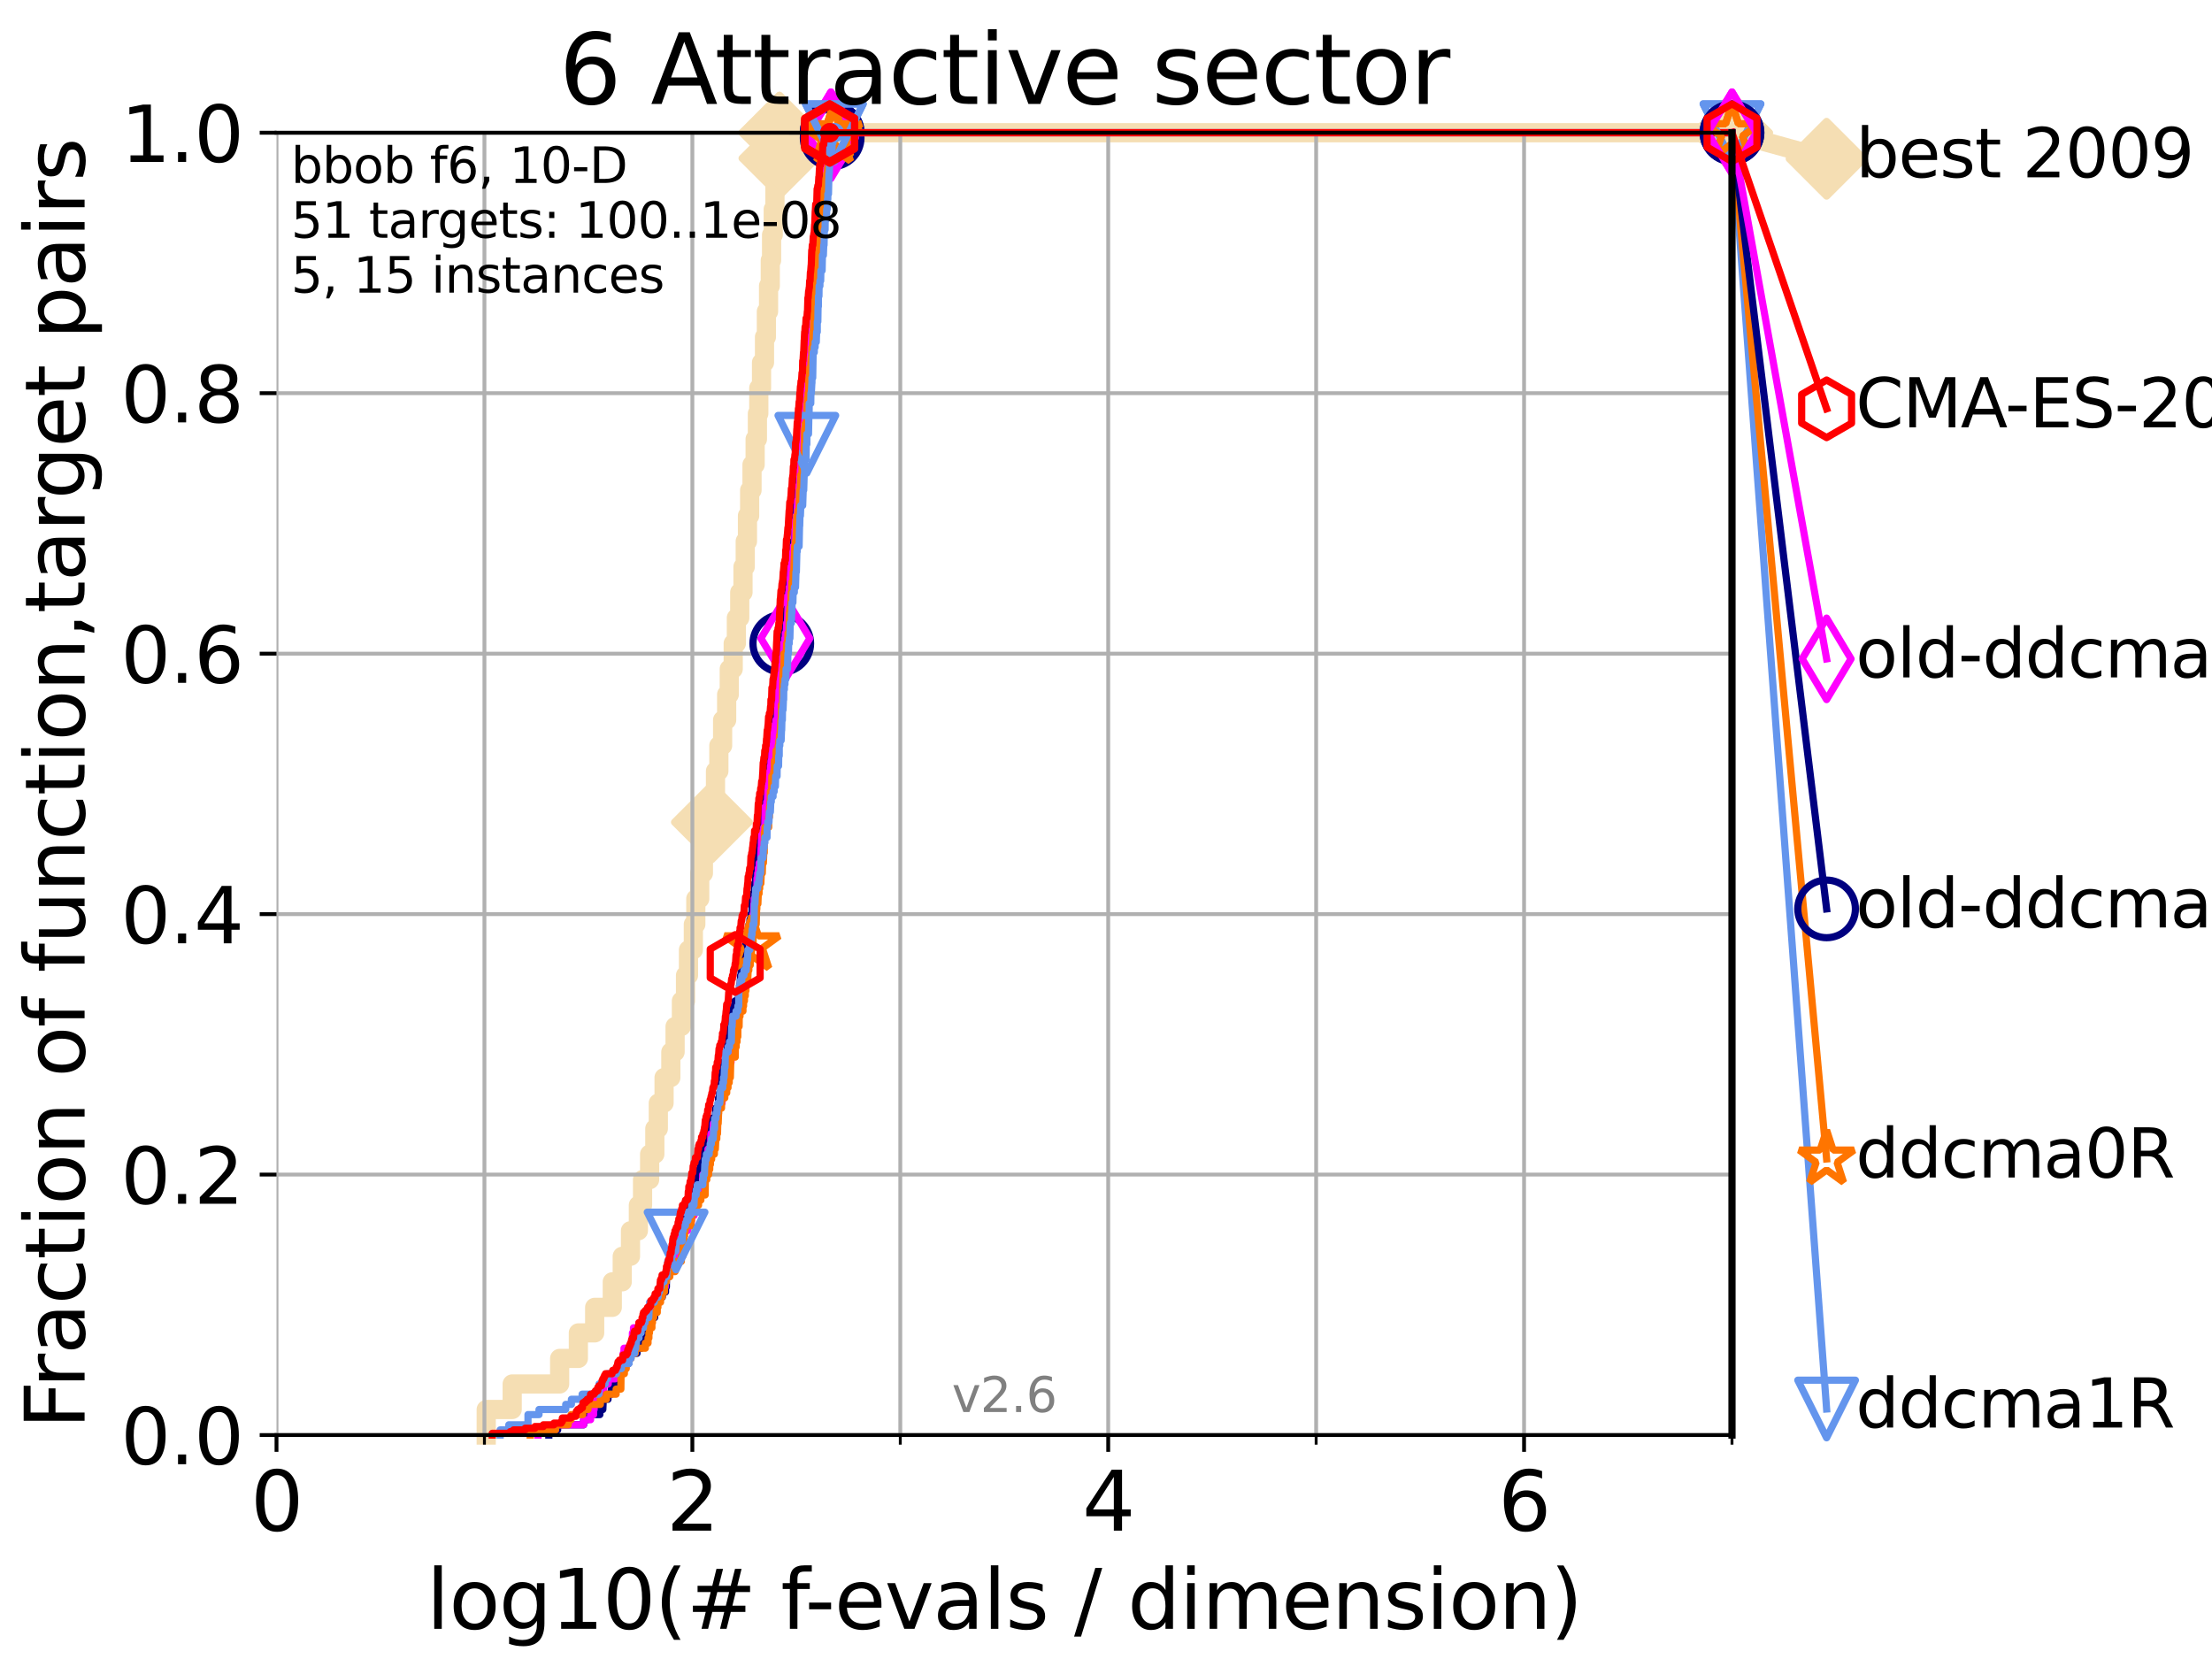 <?xml version="1.0" encoding="utf-8" standalone="no"?>
<!DOCTYPE svg PUBLIC "-//W3C//DTD SVG 1.1//EN"
  "http://www.w3.org/Graphics/SVG/1.1/DTD/svg11.dtd">
<svg xmlns:xlink="http://www.w3.org/1999/xlink" width="460.8pt" height="345.6pt" viewBox="0 0 460.8 345.6" xmlns="http://www.w3.org/2000/svg" version="1.1">
 <defs>
  <style type="text/css">*{stroke-linejoin: round; stroke-linecap: butt}</style>
 </defs>
 <g id="figure_1">
  <g id="patch_1">
   <path d="M 0 345.6 
L 460.8 345.6 
L 460.8 0 
L 0 0 
z
" style="fill: #ffffff"/>
  </g>
  <g id="axes_1">
   <g id="patch_2">
    <path d="M 57.6 298.944 
L 360.806 298.944 
L 360.806 27.648 
L 57.6 27.648 
z
" style="fill: #ffffff"/>
   </g>
   <g id="line2d_1">
    <path d="M 101.288 298.944 
L 101.288 293.624 
L 106.699 293.624 
L 106.699 288.305 
L 116.584 288.305 
L 116.584 282.985 
L 120.484 282.985 
L 120.484 277.666 
L 123.881 277.666 
L 123.881 272.346 
L 127.55 272.346 
L 127.55 267.027 
L 129.623 267.027 
L 129.623 261.707 
L 131.341 261.707 
L 131.341 256.388 
L 132.984 256.388 
L 132.984 251.068 
L 133.853 251.068 
L 133.853 245.749 
L 135.329 245.749 
L 135.329 240.429 
L 136.414 240.429 
L 136.414 235.11 
L 137.141 235.11 
L 137.141 229.79 
L 138.336 229.79 
L 138.336 224.471 
L 139.748 224.471 
L 139.748 219.151 
L 140.634 219.151 
L 140.634 213.832 
L 141.953 213.832 
L 141.953 208.512 
L 142.804 208.512 
L 142.804 203.192 
L 143.423 203.192 
L 143.423 197.873 
L 144.436 197.873 
L 144.436 192.553 
L 144.95 192.553 
L 144.95 187.234 
L 145.765 187.234 
L 145.765 181.914 
L 146.53 181.914 
L 146.53 176.595 
L 147.136 176.595 
L 147.136 171.275 
L 148.307 171.275 
L 148.307 165.956 
L 149.05 165.956 
L 149.05 160.636 
L 149.75 160.636 
L 149.75 155.317 
L 150.533 155.317 
L 150.533 149.997 
L 151.375 149.997 
L 151.375 144.678 
L 151.92 144.678 
L 151.92 139.358 
L 152.74 139.358 
L 152.74 134.039 
L 153.398 134.039 
L 153.398 128.719 
L 154.101 128.719 
L 154.101 123.4 
L 154.779 123.4 
L 154.779 118.08 
L 155.246 118.08 
L 155.246 112.76 
L 155.711 112.76 
L 155.711 107.441 
L 156.166 107.441 
L 156.166 102.121 
L 156.658 102.121 
L 156.658 96.802 
L 157.307 96.802 
L 157.307 91.482 
L 157.78 91.482 
L 157.78 86.163 
L 158.071 86.163 
L 158.071 80.843 
L 158.639 80.843 
L 158.639 75.524 
L 159.258 75.524 
L 159.258 70.204 
L 159.652 70.204 
L 159.652 64.885 
L 160.102 64.885 
L 160.102 59.565 
L 160.463 59.565 
L 160.463 54.246 
L 160.731 54.246 
L 160.731 48.926 
L 161.08 48.926 
L 161.08 43.607 
L 161.437 43.607 
L 161.437 38.287 
L 161.832 38.287 
L 161.832 32.968 
L 162.371 32.968 
L 162.371 27.648 
L 360.806 27.648 
" style="fill: none; stroke: #f5deb3; stroke-width: 4; stroke-linecap: square"/>
   </g>
   <g id="line2d_2">
    <defs>
     <path id="mc8b0c1ee59" d="M -0 7.778 
L 7.778 0 
L 0 -7.778 
L -7.778 -0 
z
" style="stroke: #f5deb3; stroke-width: 1.5; stroke-linejoin: miter"/>
    </defs>
    <g>
     <use xlink:href="#mc8b0c1ee59" x="148.307" y="171.275" style="fill: #f5deb3; stroke: #f5deb3; stroke-width: 1.5; stroke-linejoin: miter"/>
     <use xlink:href="#mc8b0c1ee59" x="162.371" y="32.968" style="fill: #f5deb3; stroke: #f5deb3; stroke-width: 1.5; stroke-linejoin: miter"/>
     <use xlink:href="#mc8b0c1ee59" x="162.371" y="27.648" style="fill: #f5deb3; stroke: #f5deb3; stroke-width: 1.5; stroke-linejoin: miter"/>
     <use xlink:href="#mc8b0c1ee59" x="162.371" y="27.648" style="fill: #f5deb3; stroke: #f5deb3; stroke-width: 1.5; stroke-linejoin: miter"/>
     <use xlink:href="#mc8b0c1ee59" x="360.806" y="27.648" style="fill: #f5deb3; stroke: #f5deb3; stroke-width: 1.5; stroke-linejoin: miter"/>
    </g>
   </g>
   <g id="line2d_3">
    <path style="fill: none; stroke: #f5deb3; stroke-width: 4; stroke-linecap: square"/>
    <g/>
   </g>
   <g id="line2d_4">
    <path d="M 360.806 27.648 
L 380.515 33.074 
" style="fill: none; stroke: #f5deb3; stroke-width: 4; stroke-linecap: square"/>
    <g>
     <use xlink:href="#mc8b0c1ee59" x="360.806" y="27.648" style="fill: #f5deb3; stroke: #f5deb3; stroke-width: 1.5; stroke-linejoin: miter"/>
     <use xlink:href="#mc8b0c1ee59" x="380.515" y="33.074" style="fill: #f5deb3; stroke: #f5deb3; stroke-width: 1.5; stroke-linejoin: miter"/>
    </g>
   </g>
   <g id="matplotlib.axis_1">
    <g id="xtick_1">
     <g id="line2d_5">
      <path d="M 57.6 298.944 
L 57.6 27.648 
" clip-path="url(#p177486a845)" style="fill: none; stroke: #b0b0b0; stroke-width: 0.8; stroke-linecap: square"/>
     </g>
     <g id="line2d_6">
      <defs>
       <path id="m11c918e5bb" d="M 0 0 
L 0 3.5 
" style="stroke: #000000; stroke-width: 0.8"/>
      </defs>
      <g>
       <use xlink:href="#m11c918e5bb" x="57.6" y="298.944" style="stroke: #000000; stroke-width: 0.8"/>
      </g>
     </g>
     <g id="text_1">
      <!-- 0 -->
      <g transform="translate(52.192 318.861)scale(0.17 -0.17)">
       <defs>
        <path id="DejaVuSans-30" d="M 2034 4250 
Q 1547 4250 1301 3770 
Q 1056 3291 1056 2328 
Q 1056 1369 1301 889 
Q 1547 409 2034 409 
Q 2525 409 2770 889 
Q 3016 1369 3016 2328 
Q 3016 3291 2770 3770 
Q 2525 4250 2034 4250 
z
M 2034 4750 
Q 2819 4750 3233 4129 
Q 3647 3509 3647 2328 
Q 3647 1150 3233 529 
Q 2819 -91 2034 -91 
Q 1250 -91 836 529 
Q 422 1150 422 2328 
Q 422 3509 836 4129 
Q 1250 4750 2034 4750 
z
" transform="scale(0.016)"/>
       </defs>
       <use xlink:href="#DejaVuSans-30"/>
      </g>
     </g>
    </g>
    <g id="xtick_2">
     <g id="line2d_7">
      <path d="M 144.23 298.944 
L 144.23 27.648 
" clip-path="url(#p177486a845)" style="fill: none; stroke: #b0b0b0; stroke-width: 0.8; stroke-linecap: square"/>
     </g>
     <g id="line2d_8">
      <g>
       <use xlink:href="#m11c918e5bb" x="144.23" y="298.944" style="stroke: #000000; stroke-width: 0.8"/>
      </g>
     </g>
     <g id="text_2">
      <!-- 2 -->
      <g transform="translate(138.822 318.861)scale(0.17 -0.17)">
       <defs>
        <path id="DejaVuSans-32" d="M 1228 531 
L 3431 531 
L 3431 0 
L 469 0 
L 469 531 
Q 828 903 1448 1529 
Q 2069 2156 2228 2338 
Q 2531 2678 2651 2914 
Q 2772 3150 2772 3378 
Q 2772 3750 2511 3984 
Q 2250 4219 1831 4219 
Q 1534 4219 1204 4116 
Q 875 4013 500 3803 
L 500 4441 
Q 881 4594 1212 4672 
Q 1544 4750 1819 4750 
Q 2544 4750 2975 4387 
Q 3406 4025 3406 3419 
Q 3406 3131 3298 2873 
Q 3191 2616 2906 2266 
Q 2828 2175 2409 1742 
Q 1991 1309 1228 531 
z
" transform="scale(0.016)"/>
       </defs>
       <use xlink:href="#DejaVuSans-32"/>
      </g>
     </g>
    </g>
    <g id="xtick_3">
     <g id="line2d_9">
      <path d="M 230.861 298.944 
L 230.861 27.648 
" clip-path="url(#p177486a845)" style="fill: none; stroke: #b0b0b0; stroke-width: 0.8; stroke-linecap: square"/>
     </g>
     <g id="line2d_10">
      <g>
       <use xlink:href="#m11c918e5bb" x="230.861" y="298.944" style="stroke: #000000; stroke-width: 0.8"/>
      </g>
     </g>
     <g id="text_3">
      <!-- 4 -->
      <g transform="translate(225.453 318.861)scale(0.17 -0.17)">
       <defs>
        <path id="DejaVuSans-34" d="M 2419 4116 
L 825 1625 
L 2419 1625 
L 2419 4116 
z
M 2253 4666 
L 3047 4666 
L 3047 1625 
L 3713 1625 
L 3713 1100 
L 3047 1100 
L 3047 0 
L 2419 0 
L 2419 1100 
L 313 1100 
L 313 1709 
L 2253 4666 
z
" transform="scale(0.016)"/>
       </defs>
       <use xlink:href="#DejaVuSans-34"/>
      </g>
     </g>
    </g>
    <g id="xtick_4">
     <g id="line2d_11">
      <path d="M 317.491 298.944 
L 317.491 27.648 
" clip-path="url(#p177486a845)" style="fill: none; stroke: #b0b0b0; stroke-width: 0.8; stroke-linecap: square"/>
     </g>
     <g id="line2d_12">
      <g>
       <use xlink:href="#m11c918e5bb" x="317.491" y="298.944" style="stroke: #000000; stroke-width: 0.8"/>
      </g>
     </g>
     <g id="text_4">
      <!-- 6 -->
      <g transform="translate(312.083 318.861)scale(0.17 -0.17)">
       <defs>
        <path id="DejaVuSans-36" d="M 2113 2584 
Q 1688 2584 1439 2293 
Q 1191 2003 1191 1497 
Q 1191 994 1439 701 
Q 1688 409 2113 409 
Q 2538 409 2786 701 
Q 3034 994 3034 1497 
Q 3034 2003 2786 2293 
Q 2538 2584 2113 2584 
z
M 3366 4563 
L 3366 3988 
Q 3128 4100 2886 4159 
Q 2644 4219 2406 4219 
Q 1781 4219 1451 3797 
Q 1122 3375 1075 2522 
Q 1259 2794 1537 2939 
Q 1816 3084 2150 3084 
Q 2853 3084 3261 2657 
Q 3669 2231 3669 1497 
Q 3669 778 3244 343 
Q 2819 -91 2113 -91 
Q 1303 -91 875 529 
Q 447 1150 447 2328 
Q 447 3434 972 4092 
Q 1497 4750 2381 4750 
Q 2619 4750 2861 4703 
Q 3103 4656 3366 4563 
z
" transform="scale(0.016)"/>
       </defs>
       <use xlink:href="#DejaVuSans-36"/>
      </g>
     </g>
    </g>
    <g id="xtick_5">
     <g id="line2d_13">
      <path d="M 100.915 298.944 
L 100.915 27.648 
" clip-path="url(#p177486a845)" style="fill: none; stroke: #b0b0b0; stroke-width: 0.8; stroke-linecap: square"/>
     </g>
     <g id="line2d_14">
      <defs>
       <path id="mf441387b75" d="M 0 0 
L 0 2 
" style="stroke: #000000; stroke-width: 0.6"/>
      </defs>
      <g>
       <use xlink:href="#mf441387b75" x="100.915" y="298.944" style="stroke: #000000; stroke-width: 0.6"/>
      </g>
     </g>
    </g>
    <g id="xtick_6">
     <g id="line2d_15">
      <path d="M 187.546 298.944 
L 187.546 27.648 
" clip-path="url(#p177486a845)" style="fill: none; stroke: #b0b0b0; stroke-width: 0.8; stroke-linecap: square"/>
     </g>
     <g id="line2d_16">
      <g>
       <use xlink:href="#mf441387b75" x="187.546" y="298.944" style="stroke: #000000; stroke-width: 0.6"/>
      </g>
     </g>
    </g>
    <g id="xtick_7">
     <g id="line2d_17">
      <path d="M 274.176 298.944 
L 274.176 27.648 
" clip-path="url(#p177486a845)" style="fill: none; stroke: #b0b0b0; stroke-width: 0.8; stroke-linecap: square"/>
     </g>
     <g id="line2d_18">
      <g>
       <use xlink:href="#mf441387b75" x="274.176" y="298.944" style="stroke: #000000; stroke-width: 0.6"/>
      </g>
     </g>
    </g>
    <g id="xtick_8">
     <g id="line2d_19">
      <path d="M 360.806 298.944 
L 360.806 27.648 
" clip-path="url(#p177486a845)" style="fill: none; stroke: #b0b0b0; stroke-width: 0.8; stroke-linecap: square"/>
     </g>
     <g id="line2d_20">
      <g>
       <use xlink:href="#mf441387b75" x="360.806" y="298.944" style="stroke: #000000; stroke-width: 0.6"/>
      </g>
     </g>
    </g>
    <g id="text_5">
     <!-- log10(# f-evals / dimension) -->
     <g transform="translate(88.823 339.314)scale(0.17 -0.17)">
      <defs>
       <path id="DejaVuSans-6c" d="M 603 4863 
L 1178 4863 
L 1178 0 
L 603 0 
L 603 4863 
z
" transform="scale(0.016)"/>
       <path id="DejaVuSans-6f" d="M 1959 3097 
Q 1497 3097 1228 2736 
Q 959 2375 959 1747 
Q 959 1119 1226 758 
Q 1494 397 1959 397 
Q 2419 397 2687 759 
Q 2956 1122 2956 1747 
Q 2956 2369 2687 2733 
Q 2419 3097 1959 3097 
z
M 1959 3584 
Q 2709 3584 3137 3096 
Q 3566 2609 3566 1747 
Q 3566 888 3137 398 
Q 2709 -91 1959 -91 
Q 1206 -91 779 398 
Q 353 888 353 1747 
Q 353 2609 779 3096 
Q 1206 3584 1959 3584 
z
" transform="scale(0.016)"/>
       <path id="DejaVuSans-67" d="M 2906 1791 
Q 2906 2416 2648 2759 
Q 2391 3103 1925 3103 
Q 1463 3103 1205 2759 
Q 947 2416 947 1791 
Q 947 1169 1205 825 
Q 1463 481 1925 481 
Q 2391 481 2648 825 
Q 2906 1169 2906 1791 
z
M 3481 434 
Q 3481 -459 3084 -895 
Q 2688 -1331 1869 -1331 
Q 1566 -1331 1297 -1286 
Q 1028 -1241 775 -1147 
L 775 -588 
Q 1028 -725 1275 -790 
Q 1522 -856 1778 -856 
Q 2344 -856 2625 -561 
Q 2906 -266 2906 331 
L 2906 616 
Q 2728 306 2450 153 
Q 2172 0 1784 0 
Q 1141 0 747 490 
Q 353 981 353 1791 
Q 353 2603 747 3093 
Q 1141 3584 1784 3584 
Q 2172 3584 2450 3431 
Q 2728 3278 2906 2969 
L 2906 3500 
L 3481 3500 
L 3481 434 
z
" transform="scale(0.016)"/>
       <path id="DejaVuSans-31" d="M 794 531 
L 1825 531 
L 1825 4091 
L 703 3866 
L 703 4441 
L 1819 4666 
L 2450 4666 
L 2450 531 
L 3481 531 
L 3481 0 
L 794 0 
L 794 531 
z
" transform="scale(0.016)"/>
       <path id="DejaVuSans-28" d="M 1984 4856 
Q 1566 4138 1362 3434 
Q 1159 2731 1159 2009 
Q 1159 1288 1364 580 
Q 1569 -128 1984 -844 
L 1484 -844 
Q 1016 -109 783 600 
Q 550 1309 550 2009 
Q 550 2706 781 3412 
Q 1013 4119 1484 4856 
L 1984 4856 
z
" transform="scale(0.016)"/>
       <path id="DejaVuSans-23" d="M 3272 2816 
L 2363 2816 
L 2100 1772 
L 3016 1772 
L 3272 2816 
z
M 2803 4594 
L 2478 3297 
L 3391 3297 
L 3719 4594 
L 4219 4594 
L 3897 3297 
L 4872 3297 
L 4872 2816 
L 3775 2816 
L 3519 1772 
L 4513 1772 
L 4513 1294 
L 3397 1294 
L 3072 0 
L 2572 0 
L 2894 1294 
L 1978 1294 
L 1656 0 
L 1153 0 
L 1478 1294 
L 494 1294 
L 494 1772 
L 1594 1772 
L 1856 2816 
L 850 2816 
L 850 3297 
L 1978 3297 
L 2297 4594 
L 2803 4594 
z
" transform="scale(0.016)"/>
       <path id="DejaVuSans-20" transform="scale(0.016)"/>
       <path id="DejaVuSans-66" d="M 2375 4863 
L 2375 4384 
L 1825 4384 
Q 1516 4384 1395 4259 
Q 1275 4134 1275 3809 
L 1275 3500 
L 2222 3500 
L 2222 3053 
L 1275 3053 
L 1275 0 
L 697 0 
L 697 3053 
L 147 3053 
L 147 3500 
L 697 3500 
L 697 3744 
Q 697 4328 969 4595 
Q 1241 4863 1831 4863 
L 2375 4863 
z
" transform="scale(0.016)"/>
       <path id="DejaVuSans-2d" d="M 313 2009 
L 1997 2009 
L 1997 1497 
L 313 1497 
L 313 2009 
z
" transform="scale(0.016)"/>
       <path id="DejaVuSans-65" d="M 3597 1894 
L 3597 1613 
L 953 1613 
Q 991 1019 1311 708 
Q 1631 397 2203 397 
Q 2534 397 2845 478 
Q 3156 559 3463 722 
L 3463 178 
Q 3153 47 2828 -22 
Q 2503 -91 2169 -91 
Q 1331 -91 842 396 
Q 353 884 353 1716 
Q 353 2575 817 3079 
Q 1281 3584 2069 3584 
Q 2775 3584 3186 3129 
Q 3597 2675 3597 1894 
z
M 3022 2063 
Q 3016 2534 2758 2815 
Q 2500 3097 2075 3097 
Q 1594 3097 1305 2825 
Q 1016 2553 972 2059 
L 3022 2063 
z
" transform="scale(0.016)"/>
       <path id="DejaVuSans-76" d="M 191 3500 
L 800 3500 
L 1894 563 
L 2988 3500 
L 3597 3500 
L 2284 0 
L 1503 0 
L 191 3500 
z
" transform="scale(0.016)"/>
       <path id="DejaVuSans-61" d="M 2194 1759 
Q 1497 1759 1228 1600 
Q 959 1441 959 1056 
Q 959 750 1161 570 
Q 1363 391 1709 391 
Q 2188 391 2477 730 
Q 2766 1069 2766 1631 
L 2766 1759 
L 2194 1759 
z
M 3341 1997 
L 3341 0 
L 2766 0 
L 2766 531 
Q 2569 213 2275 61 
Q 1981 -91 1556 -91 
Q 1019 -91 701 211 
Q 384 513 384 1019 
Q 384 1609 779 1909 
Q 1175 2209 1959 2209 
L 2766 2209 
L 2766 2266 
Q 2766 2663 2505 2880 
Q 2244 3097 1772 3097 
Q 1472 3097 1187 3025 
Q 903 2953 641 2809 
L 641 3341 
Q 956 3463 1253 3523 
Q 1550 3584 1831 3584 
Q 2591 3584 2966 3190 
Q 3341 2797 3341 1997 
z
" transform="scale(0.016)"/>
       <path id="DejaVuSans-73" d="M 2834 3397 
L 2834 2853 
Q 2591 2978 2328 3040 
Q 2066 3103 1784 3103 
Q 1356 3103 1142 2972 
Q 928 2841 928 2578 
Q 928 2378 1081 2264 
Q 1234 2150 1697 2047 
L 1894 2003 
Q 2506 1872 2764 1633 
Q 3022 1394 3022 966 
Q 3022 478 2636 193 
Q 2250 -91 1575 -91 
Q 1294 -91 989 -36 
Q 684 19 347 128 
L 347 722 
Q 666 556 975 473 
Q 1284 391 1588 391 
Q 1994 391 2212 530 
Q 2431 669 2431 922 
Q 2431 1156 2273 1281 
Q 2116 1406 1581 1522 
L 1381 1569 
Q 847 1681 609 1914 
Q 372 2147 372 2553 
Q 372 3047 722 3315 
Q 1072 3584 1716 3584 
Q 2034 3584 2315 3537 
Q 2597 3491 2834 3397 
z
" transform="scale(0.016)"/>
       <path id="DejaVuSans-2f" d="M 1625 4666 
L 2156 4666 
L 531 -594 
L 0 -594 
L 1625 4666 
z
" transform="scale(0.016)"/>
       <path id="DejaVuSans-64" d="M 2906 2969 
L 2906 4863 
L 3481 4863 
L 3481 0 
L 2906 0 
L 2906 525 
Q 2725 213 2448 61 
Q 2172 -91 1784 -91 
Q 1150 -91 751 415 
Q 353 922 353 1747 
Q 353 2572 751 3078 
Q 1150 3584 1784 3584 
Q 2172 3584 2448 3432 
Q 2725 3281 2906 2969 
z
M 947 1747 
Q 947 1113 1208 752 
Q 1469 391 1925 391 
Q 2381 391 2643 752 
Q 2906 1113 2906 1747 
Q 2906 2381 2643 2742 
Q 2381 3103 1925 3103 
Q 1469 3103 1208 2742 
Q 947 2381 947 1747 
z
" transform="scale(0.016)"/>
       <path id="DejaVuSans-69" d="M 603 3500 
L 1178 3500 
L 1178 0 
L 603 0 
L 603 3500 
z
M 603 4863 
L 1178 4863 
L 1178 4134 
L 603 4134 
L 603 4863 
z
" transform="scale(0.016)"/>
       <path id="DejaVuSans-6d" d="M 3328 2828 
Q 3544 3216 3844 3400 
Q 4144 3584 4550 3584 
Q 5097 3584 5394 3201 
Q 5691 2819 5691 2113 
L 5691 0 
L 5113 0 
L 5113 2094 
Q 5113 2597 4934 2840 
Q 4756 3084 4391 3084 
Q 3944 3084 3684 2787 
Q 3425 2491 3425 1978 
L 3425 0 
L 2847 0 
L 2847 2094 
Q 2847 2600 2669 2842 
Q 2491 3084 2119 3084 
Q 1678 3084 1418 2786 
Q 1159 2488 1159 1978 
L 1159 0 
L 581 0 
L 581 3500 
L 1159 3500 
L 1159 2956 
Q 1356 3278 1631 3431 
Q 1906 3584 2284 3584 
Q 2666 3584 2933 3390 
Q 3200 3197 3328 2828 
z
" transform="scale(0.016)"/>
       <path id="DejaVuSans-6e" d="M 3513 2113 
L 3513 0 
L 2938 0 
L 2938 2094 
Q 2938 2591 2744 2837 
Q 2550 3084 2163 3084 
Q 1697 3084 1428 2787 
Q 1159 2491 1159 1978 
L 1159 0 
L 581 0 
L 581 3500 
L 1159 3500 
L 1159 2956 
Q 1366 3272 1645 3428 
Q 1925 3584 2291 3584 
Q 2894 3584 3203 3211 
Q 3513 2838 3513 2113 
z
" transform="scale(0.016)"/>
       <path id="DejaVuSans-29" d="M 513 4856 
L 1013 4856 
Q 1481 4119 1714 3412 
Q 1947 2706 1947 2009 
Q 1947 1309 1714 600 
Q 1481 -109 1013 -844 
L 513 -844 
Q 928 -128 1133 580 
Q 1338 1288 1338 2009 
Q 1338 2731 1133 3434 
Q 928 4138 513 4856 
z
" transform="scale(0.016)"/>
      </defs>
      <use xlink:href="#DejaVuSans-6c"/>
      <use xlink:href="#DejaVuSans-6f" x="27.783"/>
      <use xlink:href="#DejaVuSans-67" x="88.965"/>
      <use xlink:href="#DejaVuSans-31" x="152.441"/>
      <use xlink:href="#DejaVuSans-30" x="216.064"/>
      <use xlink:href="#DejaVuSans-28" x="279.688"/>
      <use xlink:href="#DejaVuSans-23" x="318.701"/>
      <use xlink:href="#DejaVuSans-20" x="402.49"/>
      <use xlink:href="#DejaVuSans-66" x="434.277"/>
      <use xlink:href="#DejaVuSans-2d" x="463.982"/>
      <use xlink:href="#DejaVuSans-65" x="500.066"/>
      <use xlink:href="#DejaVuSans-76" x="561.59"/>
      <use xlink:href="#DejaVuSans-61" x="620.77"/>
      <use xlink:href="#DejaVuSans-6c" x="682.049"/>
      <use xlink:href="#DejaVuSans-73" x="709.832"/>
      <use xlink:href="#DejaVuSans-20" x="761.932"/>
      <use xlink:href="#DejaVuSans-2f" x="793.719"/>
      <use xlink:href="#DejaVuSans-20" x="827.41"/>
      <use xlink:href="#DejaVuSans-64" x="859.197"/>
      <use xlink:href="#DejaVuSans-69" x="922.674"/>
      <use xlink:href="#DejaVuSans-6d" x="950.457"/>
      <use xlink:href="#DejaVuSans-65" x="1047.869"/>
      <use xlink:href="#DejaVuSans-6e" x="1109.393"/>
      <use xlink:href="#DejaVuSans-73" x="1172.771"/>
      <use xlink:href="#DejaVuSans-69" x="1224.871"/>
      <use xlink:href="#DejaVuSans-6f" x="1252.654"/>
      <use xlink:href="#DejaVuSans-6e" x="1313.836"/>
      <use xlink:href="#DejaVuSans-29" x="1377.215"/>
     </g>
    </g>
   </g>
   <g id="matplotlib.axis_2">
    <g id="ytick_1">
     <g id="line2d_21">
      <path d="M 57.6 298.944 
L 360.806 298.944 
" clip-path="url(#p177486a845)" style="fill: none; stroke: #b0b0b0; stroke-width: 0.8; stroke-linecap: square"/>
     </g>
     <g id="line2d_22">
      <defs>
       <path id="ma10d3e26bc" d="M 0 0 
L -3.5 0 
" style="stroke: #000000; stroke-width: 0.8"/>
      </defs>
      <g>
       <use xlink:href="#ma10d3e26bc" x="57.6" y="298.944" style="stroke: #000000; stroke-width: 0.8"/>
      </g>
     </g>
     <g id="text_6">
      <!-- 0.0 -->
      <g transform="translate(25.155 305.023)scale(0.16 -0.16)">
       <defs>
        <path id="DejaVuSans-2e" d="M 684 794 
L 1344 794 
L 1344 0 
L 684 0 
L 684 794 
z
" transform="scale(0.016)"/>
       </defs>
       <use xlink:href="#DejaVuSans-30"/>
       <use xlink:href="#DejaVuSans-2e" x="63.623"/>
       <use xlink:href="#DejaVuSans-30" x="95.41"/>
      </g>
     </g>
    </g>
    <g id="ytick_2">
     <g id="line2d_23">
      <path d="M 57.6 244.685 
L 360.806 244.685 
" clip-path="url(#p177486a845)" style="fill: none; stroke: #b0b0b0; stroke-width: 0.8; stroke-linecap: square"/>
     </g>
     <g id="line2d_24">
      <g>
       <use xlink:href="#ma10d3e26bc" x="57.6" y="244.685" style="stroke: #000000; stroke-width: 0.8"/>
      </g>
     </g>
     <g id="text_7">
      <!-- 0.2 -->
      <g transform="translate(25.155 250.764)scale(0.16 -0.16)">
       <use xlink:href="#DejaVuSans-30"/>
       <use xlink:href="#DejaVuSans-2e" x="63.623"/>
       <use xlink:href="#DejaVuSans-32" x="95.41"/>
      </g>
     </g>
    </g>
    <g id="ytick_3">
     <g id="line2d_25">
      <path d="M 57.6 190.426 
L 360.806 190.426 
" clip-path="url(#p177486a845)" style="fill: none; stroke: #b0b0b0; stroke-width: 0.8; stroke-linecap: square"/>
     </g>
     <g id="line2d_26">
      <g>
       <use xlink:href="#ma10d3e26bc" x="57.6" y="190.426" style="stroke: #000000; stroke-width: 0.8"/>
      </g>
     </g>
     <g id="text_8">
      <!-- 0.4 -->
      <g transform="translate(25.155 196.504)scale(0.16 -0.16)">
       <use xlink:href="#DejaVuSans-30"/>
       <use xlink:href="#DejaVuSans-2e" x="63.623"/>
       <use xlink:href="#DejaVuSans-34" x="95.41"/>
      </g>
     </g>
    </g>
    <g id="ytick_4">
     <g id="line2d_27">
      <path d="M 57.6 136.166 
L 360.806 136.166 
" clip-path="url(#p177486a845)" style="fill: none; stroke: #b0b0b0; stroke-width: 0.8; stroke-linecap: square"/>
     </g>
     <g id="line2d_28">
      <g>
       <use xlink:href="#ma10d3e26bc" x="57.6" y="136.166" style="stroke: #000000; stroke-width: 0.8"/>
      </g>
     </g>
     <g id="text_9">
      <!-- 0.6 -->
      <g transform="translate(25.155 142.245)scale(0.16 -0.16)">
       <use xlink:href="#DejaVuSans-30"/>
       <use xlink:href="#DejaVuSans-2e" x="63.623"/>
       <use xlink:href="#DejaVuSans-36" x="95.41"/>
      </g>
     </g>
    </g>
    <g id="ytick_5">
     <g id="line2d_29">
      <path d="M 57.6 81.907 
L 360.806 81.907 
" clip-path="url(#p177486a845)" style="fill: none; stroke: #b0b0b0; stroke-width: 0.8; stroke-linecap: square"/>
     </g>
     <g id="line2d_30">
      <g>
       <use xlink:href="#ma10d3e26bc" x="57.6" y="81.907" style="stroke: #000000; stroke-width: 0.8"/>
      </g>
     </g>
     <g id="text_10">
      <!-- 0.8 -->
      <g transform="translate(25.155 87.986)scale(0.16 -0.16)">
       <defs>
        <path id="DejaVuSans-38" d="M 2034 2216 
Q 1584 2216 1326 1975 
Q 1069 1734 1069 1313 
Q 1069 891 1326 650 
Q 1584 409 2034 409 
Q 2484 409 2743 651 
Q 3003 894 3003 1313 
Q 3003 1734 2745 1975 
Q 2488 2216 2034 2216 
z
M 1403 2484 
Q 997 2584 770 2862 
Q 544 3141 544 3541 
Q 544 4100 942 4425 
Q 1341 4750 2034 4750 
Q 2731 4750 3128 4425 
Q 3525 4100 3525 3541 
Q 3525 3141 3298 2862 
Q 3072 2584 2669 2484 
Q 3125 2378 3379 2068 
Q 3634 1759 3634 1313 
Q 3634 634 3220 271 
Q 2806 -91 2034 -91 
Q 1263 -91 848 271 
Q 434 634 434 1313 
Q 434 1759 690 2068 
Q 947 2378 1403 2484 
z
M 1172 3481 
Q 1172 3119 1398 2916 
Q 1625 2713 2034 2713 
Q 2441 2713 2670 2916 
Q 2900 3119 2900 3481 
Q 2900 3844 2670 4047 
Q 2441 4250 2034 4250 
Q 1625 4250 1398 4047 
Q 1172 3844 1172 3481 
z
" transform="scale(0.016)"/>
       </defs>
       <use xlink:href="#DejaVuSans-30"/>
       <use xlink:href="#DejaVuSans-2e" x="63.623"/>
       <use xlink:href="#DejaVuSans-38" x="95.41"/>
      </g>
     </g>
    </g>
    <g id="ytick_6">
     <g id="line2d_31">
      <path d="M 57.6 27.648 
L 360.806 27.648 
" clip-path="url(#p177486a845)" style="fill: none; stroke: #b0b0b0; stroke-width: 0.8; stroke-linecap: square"/>
     </g>
     <g id="line2d_32">
      <g>
       <use xlink:href="#ma10d3e26bc" x="57.6" y="27.648" style="stroke: #000000; stroke-width: 0.8"/>
      </g>
     </g>
     <g id="text_11">
      <!-- 1.0 -->
      <g transform="translate(25.155 33.727)scale(0.16 -0.16)">
       <use xlink:href="#DejaVuSans-31"/>
       <use xlink:href="#DejaVuSans-2e" x="63.623"/>
       <use xlink:href="#DejaVuSans-30" x="95.41"/>
      </g>
     </g>
    </g>
    <g id="text_12">
     <!-- Fraction of function,target pairs -->
     <g transform="translate(17.62 297.681)rotate(-90)scale(0.17 -0.17)">
      <defs>
       <path id="DejaVuSans-46" d="M 628 4666 
L 3309 4666 
L 3309 4134 
L 1259 4134 
L 1259 2759 
L 3109 2759 
L 3109 2228 
L 1259 2228 
L 1259 0 
L 628 0 
L 628 4666 
z
" transform="scale(0.016)"/>
       <path id="DejaVuSans-72" d="M 2631 2963 
Q 2534 3019 2420 3045 
Q 2306 3072 2169 3072 
Q 1681 3072 1420 2755 
Q 1159 2438 1159 1844 
L 1159 0 
L 581 0 
L 581 3500 
L 1159 3500 
L 1159 2956 
Q 1341 3275 1631 3429 
Q 1922 3584 2338 3584 
Q 2397 3584 2469 3576 
Q 2541 3569 2628 3553 
L 2631 2963 
z
" transform="scale(0.016)"/>
       <path id="DejaVuSans-63" d="M 3122 3366 
L 3122 2828 
Q 2878 2963 2633 3030 
Q 2388 3097 2138 3097 
Q 1578 3097 1268 2742 
Q 959 2388 959 1747 
Q 959 1106 1268 751 
Q 1578 397 2138 397 
Q 2388 397 2633 464 
Q 2878 531 3122 666 
L 3122 134 
Q 2881 22 2623 -34 
Q 2366 -91 2075 -91 
Q 1284 -91 818 406 
Q 353 903 353 1747 
Q 353 2603 823 3093 
Q 1294 3584 2113 3584 
Q 2378 3584 2631 3529 
Q 2884 3475 3122 3366 
z
" transform="scale(0.016)"/>
       <path id="DejaVuSans-74" d="M 1172 4494 
L 1172 3500 
L 2356 3500 
L 2356 3053 
L 1172 3053 
L 1172 1153 
Q 1172 725 1289 603 
Q 1406 481 1766 481 
L 2356 481 
L 2356 0 
L 1766 0 
Q 1100 0 847 248 
Q 594 497 594 1153 
L 594 3053 
L 172 3053 
L 172 3500 
L 594 3500 
L 594 4494 
L 1172 4494 
z
" transform="scale(0.016)"/>
       <path id="DejaVuSans-75" d="M 544 1381 
L 544 3500 
L 1119 3500 
L 1119 1403 
Q 1119 906 1312 657 
Q 1506 409 1894 409 
Q 2359 409 2629 706 
Q 2900 1003 2900 1516 
L 2900 3500 
L 3475 3500 
L 3475 0 
L 2900 0 
L 2900 538 
Q 2691 219 2414 64 
Q 2138 -91 1772 -91 
Q 1169 -91 856 284 
Q 544 659 544 1381 
z
M 1991 3584 
L 1991 3584 
z
" transform="scale(0.016)"/>
       <path id="DejaVuSans-2c" d="M 750 794 
L 1409 794 
L 1409 256 
L 897 -744 
L 494 -744 
L 750 256 
L 750 794 
z
" transform="scale(0.016)"/>
       <path id="DejaVuSans-70" d="M 1159 525 
L 1159 -1331 
L 581 -1331 
L 581 3500 
L 1159 3500 
L 1159 2969 
Q 1341 3281 1617 3432 
Q 1894 3584 2278 3584 
Q 2916 3584 3314 3078 
Q 3713 2572 3713 1747 
Q 3713 922 3314 415 
Q 2916 -91 2278 -91 
Q 1894 -91 1617 61 
Q 1341 213 1159 525 
z
M 3116 1747 
Q 3116 2381 2855 2742 
Q 2594 3103 2138 3103 
Q 1681 3103 1420 2742 
Q 1159 2381 1159 1747 
Q 1159 1113 1420 752 
Q 1681 391 2138 391 
Q 2594 391 2855 752 
Q 3116 1113 3116 1747 
z
" transform="scale(0.016)"/>
      </defs>
      <use xlink:href="#DejaVuSans-46"/>
      <use xlink:href="#DejaVuSans-72" x="50.27"/>
      <use xlink:href="#DejaVuSans-61" x="91.383"/>
      <use xlink:href="#DejaVuSans-63" x="152.662"/>
      <use xlink:href="#DejaVuSans-74" x="207.643"/>
      <use xlink:href="#DejaVuSans-69" x="246.852"/>
      <use xlink:href="#DejaVuSans-6f" x="274.635"/>
      <use xlink:href="#DejaVuSans-6e" x="335.816"/>
      <use xlink:href="#DejaVuSans-20" x="399.195"/>
      <use xlink:href="#DejaVuSans-6f" x="430.982"/>
      <use xlink:href="#DejaVuSans-66" x="492.164"/>
      <use xlink:href="#DejaVuSans-20" x="527.369"/>
      <use xlink:href="#DejaVuSans-66" x="559.156"/>
      <use xlink:href="#DejaVuSans-75" x="594.361"/>
      <use xlink:href="#DejaVuSans-6e" x="657.74"/>
      <use xlink:href="#DejaVuSans-63" x="721.119"/>
      <use xlink:href="#DejaVuSans-74" x="776.1"/>
      <use xlink:href="#DejaVuSans-69" x="815.309"/>
      <use xlink:href="#DejaVuSans-6f" x="843.092"/>
      <use xlink:href="#DejaVuSans-6e" x="904.273"/>
      <use xlink:href="#DejaVuSans-2c" x="967.652"/>
      <use xlink:href="#DejaVuSans-74" x="999.439"/>
      <use xlink:href="#DejaVuSans-61" x="1038.648"/>
      <use xlink:href="#DejaVuSans-72" x="1099.928"/>
      <use xlink:href="#DejaVuSans-67" x="1139.291"/>
      <use xlink:href="#DejaVuSans-65" x="1202.768"/>
      <use xlink:href="#DejaVuSans-74" x="1264.291"/>
      <use xlink:href="#DejaVuSans-20" x="1303.5"/>
      <use xlink:href="#DejaVuSans-70" x="1335.287"/>
      <use xlink:href="#DejaVuSans-61" x="1398.764"/>
      <use xlink:href="#DejaVuSans-69" x="1460.043"/>
      <use xlink:href="#DejaVuSans-72" x="1487.826"/>
      <use xlink:href="#DejaVuSans-73" x="1528.939"/>
     </g>
    </g>
   </g>
   <g id="line2d_33">
    <defs>
     <path id="mfcafe9c6b3" d="M 0 1.5 
C 0.398 1.5 0.779 1.342 1.061 1.061 
C 1.342 0.779 1.5 0.398 1.5 0 
C 1.5 -0.398 1.342 -0.779 1.061 -1.061 
C 0.779 -1.342 0.398 -1.5 0 -1.5 
C -0.398 -1.5 -0.779 -1.342 -1.061 -1.061 
C -1.342 -0.779 -1.5 -0.398 -1.5 0 
C -1.5 0.398 -1.342 0.779 -1.061 1.061 
C -0.779 1.342 -0.398 1.5 0 1.5 
z
" style="stroke: #f5deb3"/>
    </defs>
    <g>
     <use xlink:href="#mfcafe9c6b3" x="162.371" y="27.648" style="fill: #f5deb3; stroke: #f5deb3"/>
     <use xlink:href="#mfcafe9c6b3" x="162.371" y="27.648" style="fill: #f5deb3; stroke: #f5deb3"/>
    </g>
   </g>
   <g id="line2d_34">
    <defs>
     <path id="mf9fb5b5be9" d="M 0 1.5 
C 0.398 1.5 0.779 1.342 1.061 1.061 
C 1.342 0.779 1.5 0.398 1.5 0 
C 1.5 -0.398 1.342 -0.779 1.061 -1.061 
C 0.779 -1.342 0.398 -1.5 0 -1.5 
C -0.398 -1.5 -0.779 -1.342 -1.061 -1.061 
C -1.342 -0.779 -1.5 -0.398 -1.5 0 
C -1.5 0.398 -1.342 0.779 -1.061 1.061 
C -0.779 1.342 -0.398 1.5 0 1.5 
z
" style="stroke: #000080"/>
    </defs>
    <g>
     <use xlink:href="#mf9fb5b5be9" x="173.354" y="27.648" style="fill: #000080; stroke: #000080"/>
     <use xlink:href="#mf9fb5b5be9" x="173.354" y="27.648" style="fill: #000080; stroke: #000080"/>
    </g>
   </g>
   <g id="line2d_35">
    <path d="M 114.327 298.944 
L 114.327 297.88 
L 116.17 297.88 
L 116.17 296.816 
L 121.582 296.816 
L 121.582 295.752 
L 122.44 295.752 
L 122.44 294.688 
L 124.959 294.688 
L 124.959 293.624 
L 125.578 293.624 
L 125.679 291.497 
L 126.661 291.497 
L 126.661 290.433 
L 127.366 290.433 
L 127.366 289.369 
L 127.504 289.369 
L 127.504 288.305 
L 128.134 288.305 
L 128.134 287.241 
L 128.872 287.241 
L 128.872 286.177 
L 129.458 286.177 
L 129.458 285.113 
L 129.704 285.113 
L 129.704 284.049 
L 130.964 284.049 
L 130.964 282.985 
L 131.154 282.985 
L 131.154 281.922 
L 132.709 281.922 
L 132.709 280.858 
L 133.557 280.858 
L 133.557 279.794 
L 133.886 279.794 
L 133.886 278.73 
L 134.177 278.73 
L 134.177 276.602 
L 134.4 276.602 
L 134.4 275.538 
L 134.746 275.538 
L 134.746 274.474 
L 136.385 274.474 
L 136.385 273.41 
L 136.753 273.41 
L 136.781 271.282 
L 137.196 271.282 
L 137.196 270.219 
L 137.972 270.219 
L 137.972 269.155 
L 138.642 269.155 
L 138.642 268.091 
L 138.819 268.091 
L 138.819 265.963 
L 139.363 265.963 
L 139.411 263.835 
L 139.891 263.835 
L 139.891 262.771 
L 140.428 262.771 
L 140.428 261.707 
L 140.748 261.707 
L 140.748 260.643 
L 140.951 260.643 
L 140.951 259.579 
L 141.261 259.579 
L 141.261 258.516 
L 141.632 258.516 
L 141.632 257.452 
L 142.102 257.452 
L 142.102 256.388 
L 142.373 256.388 
L 142.373 255.324 
L 142.764 255.324 
L 142.764 254.26 
L 142.986 254.26 
L 143.086 251.068 
L 143.502 251.068 
L 143.502 250.004 
L 143.638 250.004 
L 143.638 247.877 
L 144.136 247.877 
L 144.155 245.749 
L 144.896 245.749 
L 144.896 244.685 
L 145.643 244.685 
L 145.643 243.621 
L 145.903 243.621 
L 145.903 242.557 
L 146.244 242.557 
L 146.244 241.493 
L 146.362 241.493 
L 146.463 239.365 
L 146.496 239.365 
L 146.496 238.301 
L 146.728 238.301 
L 146.728 237.237 
L 147.055 237.237 
L 147.055 235.11 
L 147.629 235.11 
L 147.66 232.982 
L 149.006 232.982 
L 149.108 230.854 
L 149.68 230.854 
L 149.68 228.726 
L 149.904 228.726 
L 149.904 227.662 
L 150.139 227.662 
L 150.248 225.534 
L 150.398 225.534 
L 150.439 222.343 
L 150.694 222.343 
L 150.694 221.279 
L 151.414 221.279 
L 151.503 217.023 
L 151.529 217.023 
L 151.618 214.895 
L 151.732 214.895 
L 151.808 212.768 
L 152.243 212.768 
L 152.328 210.64 
L 152.823 210.64 
L 152.823 209.576 
L 153.107 209.576 
L 153.107 208.512 
L 153.81 208.512 
L 153.889 206.384 
L 154.057 206.384 
L 154.057 205.32 
L 154.168 205.32 
L 154.279 203.192 
L 154.389 203.192 
L 154.389 202.129 
L 154.661 202.129 
L 154.671 200.001 
L 155.099 200.001 
L 155.193 197.873 
L 155.288 197.873 
L 155.288 196.809 
L 155.711 196.809 
L 155.711 195.745 
L 155.844 195.745 
L 155.844 194.681 
L 156.025 194.681 
L 156.025 192.553 
L 156.225 192.553 
L 156.225 191.49 
L 156.443 191.49 
L 156.443 190.426 
L 156.648 190.426 
L 156.697 187.234 
L 156.813 187.234 
L 156.813 186.17 
L 157.147 186.17 
L 157.156 184.042 
L 157.41 184.042 
L 157.447 180.85 
L 157.522 180.85 
L 157.522 179.787 
L 157.661 179.787 
L 157.661 178.723 
L 157.935 178.723 
L 157.953 176.595 
L 158.187 176.595 
L 158.187 174.467 
L 158.392 174.467 
L 158.437 171.275 
L 158.542 171.275 
L 158.542 170.211 
L 158.891 170.211 
L 158.951 168.084 
L 159.011 168.084 
L 159.011 167.02 
L 159.131 167.02 
L 159.131 165.956 
L 159.326 165.956 
L 159.418 162.764 
L 159.792 162.764 
L 159.792 161.7 
L 159.94 161.7 
L 159.988 158.508 
L 160.271 158.508 
L 160.271 157.445 
L 160.463 157.445 
L 160.534 155.317 
L 160.707 155.317 
L 160.707 154.253 
L 160.863 154.253 
L 160.863 153.189 
L 161.11 153.189 
L 161.179 151.061 
L 161.301 151.061 
L 161.346 148.933 
L 161.669 148.933 
L 161.773 144.678 
L 161.935 144.678 
L 162.009 142.55 
L 162.06 142.55 
L 162.089 140.422 
L 162.205 140.422 
L 162.292 137.23 
L 162.335 137.23 
L 162.356 135.102 
L 162.74 135.102 
L 162.74 134.039 
L 162.859 134.039 
L 162.859 131.911 
L 163.246 131.911 
L 163.246 130.847 
L 163.369 130.847 
L 163.43 127.655 
L 163.491 127.655 
L 163.491 126.591 
L 163.912 126.591 
L 163.985 123.4 
L 164.031 123.4 
L 164.031 122.336 
L 164.207 122.336 
L 164.318 120.208 
L 164.53 120.208 
L 164.581 118.08 
L 164.809 118.08 
L 164.828 115.952 
L 164.991 115.952 
L 164.991 114.888 
L 165.103 114.888 
L 165.103 113.824 
L 165.226 113.824 
L 165.226 112.76 
L 165.502 112.76 
L 165.58 110.633 
L 165.647 110.633 
L 165.725 104.249 
L 165.797 104.249 
L 165.797 103.185 
L 166.052 103.185 
L 166.088 101.058 
L 166.193 101.058 
L 166.281 98.93 
L 166.391 98.93 
L 166.489 96.802 
L 166.713 96.802 
L 166.713 95.738 
L 166.843 95.738 
L 166.86 93.61 
L 167.023 93.61 
L 167.034 91.482 
L 167.135 91.482 
L 167.135 90.418 
L 167.318 90.418 
L 167.411 88.291 
L 167.504 88.291 
L 167.581 82.971 
L 167.651 82.971 
L 167.667 80.843 
L 167.781 80.843 
L 167.781 79.779 
L 168.132 79.779 
L 168.201 77.652 
L 168.248 77.652 
L 168.342 72.332 
L 168.56 72.332 
L 168.622 70.204 
L 168.684 70.204 
L 168.684 68.076 
L 168.822 68.076 
L 168.857 65.949 
L 168.964 65.949 
L 169.019 62.757 
L 169.255 62.757 
L 169.274 59.565 
L 169.511 59.565 
L 169.511 58.501 
L 169.639 58.501 
L 169.716 55.31 
L 169.89 55.31 
L 169.89 54.246 
L 170.063 54.246 
L 170.139 52.118 
L 170.337 52.118 
L 170.337 51.054 
L 170.533 51.054 
L 170.575 48.926 
L 170.737 48.926 
L 170.819 46.798 
L 171.024 46.798 
L 171.042 44.67 
L 171.155 44.67 
L 171.155 43.607 
L 171.311 43.607 
L 171.329 41.479 
L 171.467 41.479 
L 171.485 38.287 
L 171.713 38.287 
L 171.713 36.159 
L 171.9 36.159 
L 171.9 35.095 
L 172.033 35.095 
L 172.033 34.031 
L 172.441 34.031 
L 172.441 32.968 
L 172.616 32.968 
L 172.616 31.904 
L 172.856 31.904 
L 172.856 30.84 
L 173.015 30.84 
L 173.015 29.776 
L 173.214 29.776 
L 173.214 28.712 
L 173.354 28.712 
L 173.354 27.648 
L 360.806 27.648 
L 360.806 27.648 
" style="fill: none; stroke: #000080; stroke-width: 1.5; stroke-linecap: square"/>
   </g>
   <g id="line2d_36">
    <defs>
     <path id="m14c2bc059b" d="M 0 6 
C 1.591 6 3.117 5.368 4.243 4.243 
C 5.368 3.117 6 1.591 6 0 
C 6 -1.591 5.368 -3.117 4.243 -4.243 
C 3.117 -5.368 1.591 -6 0 -6 
C -1.591 -6 -3.117 -5.368 -4.243 -4.243 
C -5.368 -3.117 -6 -1.591 -6 0 
C -6 1.591 -5.368 3.117 -4.243 4.243 
C -3.117 5.368 -1.591 6 0 6 
z
" style="stroke: #000080; stroke-width: 1.5"/>
    </defs>
    <g>
     <use xlink:href="#m14c2bc059b" x="162.859" y="134.039" style="fill-opacity: 0; stroke: #000080; stroke-width: 1.5"/>
     <use xlink:href="#m14c2bc059b" x="173.354" y="28.712" style="fill-opacity: 0; stroke: #000080; stroke-width: 1.5"/>
     <use xlink:href="#m14c2bc059b" x="173.354" y="27.648" style="fill-opacity: 0; stroke: #000080; stroke-width: 1.5"/>
     <use xlink:href="#m14c2bc059b" x="173.354" y="27.648" style="fill-opacity: 0; stroke: #000080; stroke-width: 1.5"/>
     <use xlink:href="#m14c2bc059b" x="360.806" y="27.648" style="fill-opacity: 0; stroke: #000080; stroke-width: 1.5"/>
    </g>
   </g>
   <g id="line2d_37">
    <path style="fill: none; stroke: #000080; stroke-width: 1.5; stroke-linecap: square"/>
    <g/>
   </g>
   <g id="line2d_38">
    <defs>
     <path id="m5855673ac9" d="M 0 1.5 
C 0.398 1.5 0.779 1.342 1.061 1.061 
C 1.342 0.779 1.5 0.398 1.5 0 
C 1.5 -0.398 1.342 -0.779 1.061 -1.061 
C 0.779 -1.342 0.398 -1.5 0 -1.5 
C -0.398 -1.5 -0.779 -1.342 -1.061 -1.061 
C -1.342 -0.779 -1.5 -0.398 -1.5 0 
C -1.5 0.398 -1.342 0.779 -1.061 1.061 
C -0.779 1.342 -0.398 1.5 0 1.5 
z
" style="stroke: #ff00ff"/>
    </defs>
    <g>
     <use xlink:href="#m5855673ac9" x="173.093" y="27.648" style="fill: #ff00ff; stroke: #ff00ff"/>
     <use xlink:href="#m5855673ac9" x="173.093" y="27.648" style="fill: #ff00ff; stroke: #ff00ff"/>
    </g>
   </g>
   <g id="line2d_39">
    <path d="M 112.077 298.944 
L 112.077 297.88 
L 115.662 297.88 
L 115.662 296.816 
L 121.582 296.816 
L 121.582 295.752 
L 123.03 295.752 
L 123.03 294.688 
L 123.658 294.688 
L 123.658 293.624 
L 123.77 293.624 
L 123.77 292.561 
L 124.047 292.561 
L 124.047 291.497 
L 124.265 291.497 
L 124.265 290.433 
L 125.578 290.433 
L 125.578 289.369 
L 125.779 289.369 
L 125.779 288.305 
L 126.709 288.305 
L 126.709 287.241 
L 128.134 287.241 
L 128.134 286.177 
L 129.293 286.177 
L 129.293 285.113 
L 129.582 285.113 
L 129.582 284.049 
L 129.745 284.049 
L 129.826 281.922 
L 129.987 281.922 
L 129.987 280.858 
L 131.378 280.858 
L 131.378 279.794 
L 131.711 279.794 
L 131.747 277.666 
L 131.965 277.666 
L 131.965 276.602 
L 133.12 276.602 
L 133.12 275.538 
L 135.024 275.538 
L 135.024 274.474 
L 135.894 274.474 
L 135.952 271.282 
L 137.168 271.282 
L 137.168 270.219 
L 137.305 270.219 
L 137.305 269.155 
L 138.233 269.155 
L 138.233 268.091 
L 138.592 268.091 
L 138.592 267.027 
L 138.743 267.027 
L 138.743 265.963 
L 138.944 265.963 
L 138.944 264.899 
L 139.142 264.899 
L 139.142 263.835 
L 140.543 263.835 
L 140.543 262.771 
L 141.173 262.771 
L 141.239 260.643 
L 141.349 260.643 
L 141.349 259.579 
L 141.567 259.579 
L 141.567 258.516 
L 141.697 258.516 
L 141.804 256.388 
L 143.206 256.388 
L 143.206 255.324 
L 143.965 255.324 
L 144.06 253.196 
L 144.603 253.196 
L 144.603 252.132 
L 144.75 252.132 
L 144.75 251.068 
L 145.255 251.068 
L 145.255 248.94 
L 145.38 248.94 
L 145.38 247.877 
L 146.126 247.877 
L 146.126 246.813 
L 146.345 246.813 
L 146.396 244.685 
L 147.087 244.685 
L 147.087 243.621 
L 147.392 243.621 
L 147.487 239.365 
L 148.063 239.365 
L 148.079 236.174 
L 148.533 236.174 
L 148.593 234.046 
L 149.137 234.046 
L 149.137 232.982 
L 149.382 232.982 
L 149.382 231.918 
L 149.609 231.918 
L 149.609 230.854 
L 149.89 230.854 
L 149.89 229.79 
L 150.425 229.79 
L 150.425 228.726 
L 150.814 228.726 
L 150.814 227.662 
L 150.959 227.662 
L 151.011 225.534 
L 151.593 225.534 
L 151.593 224.471 
L 151.945 224.471 
L 152.008 221.279 
L 152.292 221.279 
L 152.292 220.215 
L 152.438 220.215 
L 152.438 219.151 
L 152.859 219.151 
L 152.859 218.087 
L 153.201 218.087 
L 153.294 213.832 
L 153.421 213.832 
L 153.421 212.768 
L 153.73 212.768 
L 153.787 210.64 
L 153.889 210.64 
L 153.922 208.512 
L 154.068 208.512 
L 154.068 207.448 
L 154.465 207.448 
L 154.541 204.256 
L 154.596 204.256 
L 154.596 203.192 
L 155.516 203.192 
L 155.526 201.065 
L 155.691 201.065 
L 155.762 198.937 
L 155.935 198.937 
L 155.935 197.873 
L 156.126 197.873 
L 156.195 195.745 
L 156.443 195.745 
L 156.453 193.617 
L 156.677 193.617 
L 156.677 192.553 
L 156.822 192.553 
L 156.88 190.426 
L 156.976 190.426 
L 157.052 188.298 
L 157.118 188.298 
L 157.118 187.234 
L 157.382 187.234 
L 157.382 186.17 
L 157.54 186.17 
L 157.54 185.106 
L 157.679 185.106 
L 157.697 182.978 
L 157.844 182.978 
L 157.844 181.914 
L 157.98 181.914 
L 157.98 180.85 
L 158.161 180.85 
L 158.161 179.787 
L 158.463 179.787 
L 158.56 176.595 
L 158.586 176.595 
L 158.682 173.403 
L 159.097 173.403 
L 159.097 172.339 
L 159.326 172.339 
L 159.376 168.084 
L 159.718 168.084 
L 159.718 167.02 
L 159.866 167.02 
L 159.964 163.828 
L 160.094 163.828 
L 160.094 161.7 
L 160.351 161.7 
L 160.351 160.636 
L 160.486 160.636 
L 160.486 159.572 
L 160.605 159.572 
L 160.605 158.508 
L 160.754 158.508 
L 160.801 156.381 
L 160.871 156.381 
L 160.871 155.317 
L 161.133 155.317 
L 161.156 152.125 
L 161.339 152.125 
L 161.339 151.061 
L 161.64 151.061 
L 161.64 149.997 
L 161.935 149.997 
L 161.972 146.805 
L 162.06 146.805 
L 162.154 143.614 
L 162.306 143.614 
L 162.399 140.422 
L 162.478 140.422 
L 162.478 139.358 
L 162.662 139.358 
L 162.662 137.23 
L 163.137 137.23 
L 163.219 134.039 
L 163.485 134.039 
L 163.485 132.975 
L 163.606 132.975 
L 163.606 131.911 
L 163.786 131.911 
L 163.886 129.783 
L 164.044 129.783 
L 164.149 126.591 
L 164.194 126.591 
L 164.305 123.4 
L 164.408 123.4 
L 164.408 122.336 
L 164.53 122.336 
L 164.638 120.208 
L 164.657 120.208 
L 164.695 118.08 
L 164.935 118.08 
L 164.972 115.952 
L 165.109 115.952 
L 165.109 114.888 
L 165.226 114.888 
L 165.226 113.824 
L 165.568 113.824 
L 165.623 108.505 
L 165.839 108.505 
L 165.839 107.441 
L 166.017 107.441 
L 166.105 105.313 
L 166.129 105.313 
L 166.129 104.249 
L 166.322 104.249 
L 166.426 101.058 
L 166.53 101.058 
L 166.639 97.866 
L 166.792 97.866 
L 166.883 94.674 
L 166.99 94.674 
L 167.096 91.482 
L 167.102 91.482 
L 167.102 90.418 
L 167.334 90.418 
L 167.334 89.355 
L 167.537 89.355 
L 167.581 87.227 
L 167.738 87.227 
L 167.738 85.099 
L 167.861 85.099 
L 167.968 82.971 
L 167.979 82.971 
L 168.085 80.843 
L 168.138 80.843 
L 168.222 78.715 
L 168.316 78.715 
L 168.316 77.652 
L 168.452 77.652 
L 168.56 73.396 
L 168.633 73.396 
L 168.715 71.268 
L 168.745 71.268 
L 168.745 70.204 
L 169.06 70.204 
L 169.165 68.076 
L 169.225 68.076 
L 169.329 65.949 
L 169.369 65.949 
L 169.448 61.693 
L 169.707 61.693 
L 169.741 59.565 
L 170.015 59.565 
L 170.063 56.373 
L 170.374 56.373 
L 170.426 54.246 
L 170.603 54.246 
L 170.714 51.054 
L 170.723 51.054 
L 170.833 48.926 
L 170.992 48.926 
L 170.992 47.862 
L 171.155 47.862 
L 171.2 44.67 
L 171.524 44.67 
L 171.577 39.351 
L 171.895 39.351 
L 171.895 38.287 
L 172.11 38.287 
L 172.196 35.095 
L 172.242 35.095 
L 172.28 32.968 
L 172.483 32.968 
L 172.529 29.776 
L 172.712 29.776 
L 172.712 28.712 
L 173.093 28.712 
L 173.093 27.648 
L 360.806 27.648 
L 360.806 27.648 
" style="fill: none; stroke: #ff00ff; stroke-width: 1.5; stroke-linecap: square"/>
   </g>
   <g id="line2d_40">
    <defs>
     <path id="m28b080ade9" d="M -0 8.485 
L 5.091 0 
L 0 -8.485 
L -5.091 -0 
z
" style="stroke: #ff00ff; stroke-width: 1.5; stroke-linejoin: miter"/>
    </defs>
    <g>
     <use xlink:href="#m28b080ade9" x="163.606" y="132.975" style="fill-opacity: 0; stroke: #ff00ff; stroke-width: 1.5; stroke-linejoin: miter"/>
     <use xlink:href="#m28b080ade9" x="173.093" y="28.712" style="fill-opacity: 0; stroke: #ff00ff; stroke-width: 1.5; stroke-linejoin: miter"/>
     <use xlink:href="#m28b080ade9" x="173.093" y="27.648" style="fill-opacity: 0; stroke: #ff00ff; stroke-width: 1.5; stroke-linejoin: miter"/>
     <use xlink:href="#m28b080ade9" x="173.093" y="27.648" style="fill-opacity: 0; stroke: #ff00ff; stroke-width: 1.5; stroke-linejoin: miter"/>
     <use xlink:href="#m28b080ade9" x="360.806" y="27.648" style="fill-opacity: 0; stroke: #ff00ff; stroke-width: 1.5; stroke-linejoin: miter"/>
    </g>
   </g>
   <g id="line2d_41">
    <path style="fill: none; stroke: #ff00ff; stroke-width: 1.5; stroke-linecap: square"/>
    <g/>
   </g>
   <g id="line2d_42">
    <defs>
     <path id="m232d583a9f" d="M 0 1.5 
C 0.398 1.5 0.779 1.342 1.061 1.061 
C 1.342 0.779 1.5 0.398 1.5 0 
C 1.5 -0.398 1.342 -0.779 1.061 -1.061 
C 0.779 -1.342 0.398 -1.5 0 -1.5 
C -0.398 -1.5 -0.779 -1.342 -1.061 -1.061 
C -1.342 -0.779 -1.5 -0.398 -1.5 0 
C -1.5 0.398 -1.342 0.779 -1.061 1.061 
C -0.779 1.342 -0.398 1.5 0 1.5 
z
" style="stroke: #ff7500"/>
    </defs>
    <g>
     <use xlink:href="#m232d583a9f" x="173.66" y="27.648" style="fill: #ff7500; stroke: #ff7500"/>
     <use xlink:href="#m232d583a9f" x="173.66" y="27.648" style="fill: #ff7500; stroke: #ff7500"/>
    </g>
   </g>
   <g id="line2d_43">
    <path d="M 110.449 298.944 
L 110.449 297.88 
L 115.747 297.88 
L 115.747 296.816 
L 118.376 296.816 
L 118.376 295.752 
L 118.962 295.752 
L 118.962 294.688 
L 121.393 294.688 
L 121.393 293.624 
L 122.5 293.624 
L 122.5 292.561 
L 125.064 292.561 
L 125.064 291.497 
L 126.323 291.497 
L 126.323 290.433 
L 128.354 290.433 
L 128.354 289.369 
L 129.334 289.369 
L 129.376 286.177 
L 130.067 286.177 
L 130.067 285.113 
L 130.462 285.113 
L 130.462 284.049 
L 130.773 284.049 
L 130.773 282.985 
L 131.453 282.985 
L 131.453 281.922 
L 132.358 281.922 
L 132.358 280.858 
L 134.432 280.858 
L 134.432 279.794 
L 134.993 279.794 
L 134.993 278.73 
L 135.177 278.73 
L 135.177 277.666 
L 135.298 277.666 
L 135.298 276.602 
L 135.806 276.602 
L 135.806 275.538 
L 135.923 275.538 
L 135.923 274.474 
L 136.184 274.474 
L 136.184 273.41 
L 136.92 273.41 
L 136.92 272.346 
L 137.058 272.346 
L 137.058 271.282 
L 137.601 271.282 
L 137.601 270.219 
L 137.92 270.219 
L 137.92 269.155 
L 138.413 269.155 
L 138.439 267.027 
L 138.819 267.027 
L 138.819 265.963 
L 139.532 265.963 
L 139.532 264.899 
L 140.634 264.899 
L 140.634 263.835 
L 140.748 263.835 
L 140.748 262.771 
L 141.932 262.771 
L 141.932 261.707 
L 142.227 261.707 
L 142.332 259.579 
L 142.498 259.579 
L 142.539 257.452 
L 142.621 257.452 
L 142.621 256.388 
L 142.743 256.388 
L 142.743 255.324 
L 143.946 255.324 
L 143.946 254.26 
L 144.06 254.26 
L 144.06 253.196 
L 144.268 253.196 
L 144.324 251.068 
L 145.521 251.068 
L 145.521 250.004 
L 146.006 250.004 
L 146.006 248.94 
L 146.892 248.94 
L 146.941 245.749 
L 147.232 245.749 
L 147.232 244.685 
L 147.629 244.685 
L 147.629 243.621 
L 147.847 243.621 
L 147.847 242.557 
L 148.002 242.557 
L 148.002 241.493 
L 148.247 241.493 
L 148.247 240.429 
L 148.815 240.429 
L 148.815 239.365 
L 149.021 239.365 
L 149.122 237.237 
L 149.324 237.237 
L 149.324 236.174 
L 149.467 236.174 
L 149.524 234.046 
L 149.609 234.046 
L 149.694 231.918 
L 149.722 231.918 
L 149.722 230.854 
L 150.303 230.854 
L 150.344 228.726 
L 150.985 228.726 
L 150.985 227.662 
L 151.388 227.662 
L 151.388 226.598 
L 151.656 226.598 
L 151.656 225.534 
L 151.908 225.534 
L 151.908 224.471 
L 152.144 224.471 
L 152.255 220.215 
L 153.166 220.215 
L 153.189 218.087 
L 153.364 218.087 
L 153.364 217.023 
L 153.536 217.023 
L 153.536 215.959 
L 153.696 215.959 
L 153.708 213.832 
L 153.967 213.832 
L 154.001 211.704 
L 154.157 211.704 
L 154.157 210.64 
L 154.768 210.64 
L 154.768 209.576 
L 154.897 209.576 
L 154.897 208.512 
L 155.077 208.512 
L 155.077 207.448 
L 155.256 207.448 
L 155.256 206.384 
L 155.392 206.384 
L 155.392 205.32 
L 155.537 205.32 
L 155.537 204.256 
L 155.762 204.256 
L 155.854 202.129 
L 155.995 202.129 
L 155.995 201.065 
L 156.285 201.065 
L 156.285 200.001 
L 156.472 200.001 
L 156.56 197.873 
L 156.629 197.873 
L 156.629 196.809 
L 156.89 196.809 
L 156.899 194.681 
L 157.335 194.681 
L 157.382 192.553 
L 157.531 192.553 
L 157.624 189.362 
L 157.661 189.362 
L 157.661 188.298 
L 157.88 188.298 
L 157.962 186.17 
L 158.125 186.17 
L 158.125 185.106 
L 158.25 185.106 
L 158.25 184.042 
L 158.498 184.042 
L 158.577 181.914 
L 158.796 181.914 
L 158.848 179.787 
L 159.028 179.787 
L 159.114 177.659 
L 159.207 177.659 
L 159.233 173.403 
L 159.351 173.403 
L 159.351 172.339 
L 160.134 172.339 
L 160.134 170.211 
L 160.295 170.211 
L 160.295 168.084 
L 160.431 168.084 
L 160.479 164.892 
L 160.746 164.892 
L 160.785 161.7 
L 161.187 161.7 
L 161.187 160.636 
L 161.324 160.636 
L 161.324 158.508 
L 161.662 158.508 
L 161.677 156.381 
L 162.111 156.381 
L 162.111 155.317 
L 162.256 155.317 
L 162.256 154.253 
L 162.371 154.253 
L 162.371 153.189 
L 162.485 153.189 
L 162.592 151.061 
L 162.648 151.061 
L 162.648 149.997 
L 162.761 149.997 
L 162.789 146.805 
L 163.005 146.805 
L 163.088 140.422 
L 163.15 140.422 
L 163.15 139.358 
L 163.294 139.358 
L 163.315 136.166 
L 163.78 136.166 
L 163.866 134.039 
L 164.083 134.039 
L 164.155 131.911 
L 164.369 131.911 
L 164.421 127.655 
L 164.53 127.655 
L 164.53 126.591 
L 164.708 126.591 
L 164.815 123.4 
L 164.941 123.4 
L 164.96 121.272 
L 165.196 121.272 
L 165.233 119.144 
L 165.374 119.144 
L 165.465 115.952 
L 165.52 115.952 
L 165.526 113.824 
L 165.659 113.824 
L 165.659 112.76 
L 165.827 112.76 
L 165.934 108.505 
L 165.981 108.505 
L 165.981 107.441 
L 166.222 107.441 
L 166.222 106.377 
L 166.478 106.377 
L 166.564 102.121 
L 166.718 102.121 
L 166.821 98.93 
L 167.057 98.93 
L 167.096 96.802 
L 167.29 96.802 
L 167.296 94.674 
L 167.466 94.674 
L 167.575 91.482 
L 167.581 91.482 
L 167.602 89.355 
L 167.716 89.355 
L 167.716 88.291 
L 168.016 88.291 
L 168.101 84.035 
L 168.211 84.035 
L 168.211 82.971 
L 168.332 82.971 
L 168.332 81.907 
L 168.478 81.907 
L 168.493 78.715 
L 168.591 78.715 
L 168.679 76.588 
L 168.893 76.588 
L 168.969 74.46 
L 169.11 74.46 
L 169.115 72.332 
L 169.255 72.332 
L 169.354 69.14 
L 169.462 69.14 
L 169.565 63.821 
L 169.741 63.821 
L 169.789 59.565 
L 169.852 59.565 
L 169.852 58.501 
L 170.039 58.501 
L 170.11 56.373 
L 170.153 56.373 
L 170.205 52.118 
L 170.379 52.118 
L 170.477 48.926 
L 170.7 48.926 
L 170.81 45.734 
L 170.837 45.734 
L 170.837 44.67 
L 171.078 44.67 
L 171.078 43.607 
L 171.195 43.607 
L 171.271 40.415 
L 171.555 40.415 
L 171.555 39.351 
L 171.865 39.351 
L 171.947 37.223 
L 172.191 37.223 
L 172.191 36.159 
L 172.365 36.159 
L 172.365 35.095 
L 172.52 35.095 
L 172.52 34.031 
L 172.815 34.031 
L 172.815 32.968 
L 172.999 32.968 
L 172.999 31.904 
L 173.117 31.904 
L 173.117 30.84 
L 173.35 30.84 
L 173.35 29.776 
L 173.565 29.776 
L 173.66 27.648 
L 360.806 27.648 
L 360.806 27.648 
" style="fill: none; stroke: #ff7500; stroke-width: 1.5; stroke-linecap: square"/>
   </g>
   <g id="line2d_44">
    <defs>
     <path id="m3a76405255" d="M 0 -6 
L -1.347 -1.854 
L -5.706 -1.854 
L -2.18 0.708 
L -3.527 4.854 
L -0 2.292 
L 3.527 4.854 
L 2.18 0.708 
L 5.706 -1.854 
L 1.347 -1.854 
z
" style="stroke: #ff7500; stroke-width: 1.5; stroke-linejoin: bevel"/>
    </defs>
    <g>
     <use xlink:href="#m3a76405255" x="156.629" y="196.809" style="fill-opacity: 0; stroke: #ff7500; stroke-width: 1.5; stroke-linejoin: bevel"/>
     <use xlink:href="#m3a76405255" x="173.66" y="28.712" style="fill-opacity: 0; stroke: #ff7500; stroke-width: 1.5; stroke-linejoin: bevel"/>
     <use xlink:href="#m3a76405255" x="173.66" y="27.648" style="fill-opacity: 0; stroke: #ff7500; stroke-width: 1.5; stroke-linejoin: bevel"/>
     <use xlink:href="#m3a76405255" x="173.66" y="27.648" style="fill-opacity: 0; stroke: #ff7500; stroke-width: 1.5; stroke-linejoin: bevel"/>
     <use xlink:href="#m3a76405255" x="360.806" y="27.648" style="fill-opacity: 0; stroke: #ff7500; stroke-width: 1.5; stroke-linejoin: bevel"/>
    </g>
   </g>
   <g id="line2d_45">
    <path style="fill: none; stroke: #ff7500; stroke-width: 1.5; stroke-linecap: square"/>
    <g/>
   </g>
   <g id="line2d_46">
    <defs>
     <path id="m125fc93dfe" d="M 0 1.5 
C 0.398 1.5 0.779 1.342 1.061 1.061 
C 1.342 0.779 1.5 0.398 1.5 0 
C 1.5 -0.398 1.342 -0.779 1.061 -1.061 
C 0.779 -1.342 0.398 -1.5 0 -1.5 
C -0.398 -1.5 -0.779 -1.342 -1.061 -1.061 
C -1.342 -0.779 -1.5 -0.398 -1.5 0 
C -1.5 0.398 -1.342 0.779 -1.061 1.061 
C -0.779 1.342 -0.398 1.5 0 1.5 
z
" style="stroke: #6495ed"/>
    </defs>
    <g>
     <use xlink:href="#m125fc93dfe" x="173.809" y="27.648" style="fill: #6495ed; stroke: #6495ed"/>
     <use xlink:href="#m125fc93dfe" x="173.809" y="27.648" style="fill: #6495ed; stroke: #6495ed"/>
    </g>
   </g>
   <g id="line2d_47">
    <path d="M 104.188 298.944 
L 104.188 297.88 
L 105.995 297.88 
L 105.995 296.816 
L 109.99 296.816 
L 109.99 294.688 
L 112.283 294.688 
L 112.283 293.624 
L 117.849 293.624 
L 117.849 292.561 
L 119.034 292.561 
L 119.034 291.497 
L 121.266 291.497 
L 121.266 290.433 
L 124.748 290.433 
L 124.801 288.305 
L 126.078 288.305 
L 126.078 287.241 
L 126.517 287.241 
L 126.517 286.177 
L 128.441 286.177 
L 128.441 285.113 
L 129.458 285.113 
L 129.458 284.049 
L 131.04 284.049 
L 131.04 282.985 
L 131.453 282.985 
L 131.453 281.922 
L 132.181 281.922 
L 132.181 280.858 
L 132.429 280.858 
L 132.429 279.794 
L 132.604 279.794 
L 132.604 278.73 
L 133.12 278.73 
L 133.12 277.666 
L 133.557 277.666 
L 133.557 276.602 
L 134.048 276.602 
L 134.048 275.538 
L 134.368 275.538 
L 134.368 274.474 
L 135.147 274.474 
L 135.238 272.346 
L 135.329 272.346 
L 135.329 271.282 
L 136.3 271.282 
L 136.3 270.219 
L 137.086 270.219 
L 137.086 269.155 
L 137.386 269.155 
L 137.386 268.091 
L 137.708 268.091 
L 137.708 267.027 
L 138.31 267.027 
L 138.31 265.963 
L 138.894 265.963 
L 138.944 263.835 
L 139.093 263.835 
L 139.093 262.771 
L 139.867 262.771 
L 139.867 261.707 
L 140.056 261.707 
L 140.056 260.643 
L 140.771 260.643 
L 140.838 258.516 
L 142.123 258.516 
L 142.123 256.388 
L 142.311 256.388 
L 142.311 255.324 
L 142.784 255.324 
L 142.784 254.26 
L 143.305 254.26 
L 143.305 253.196 
L 143.831 253.196 
L 143.831 252.132 
L 144.079 252.132 
L 144.079 251.068 
L 144.566 251.068 
L 144.677 248.94 
L 145.022 248.94 
L 145.022 247.877 
L 145.255 247.877 
L 145.255 246.813 
L 146.413 246.813 
L 146.413 245.749 
L 146.546 245.749 
L 146.546 244.685 
L 146.745 244.685 
L 146.827 242.557 
L 146.909 242.557 
L 146.909 241.493 
L 147.152 241.493 
L 147.152 240.429 
L 147.738 240.429 
L 147.738 239.365 
L 147.94 239.365 
L 147.94 238.301 
L 148.186 238.301 
L 148.186 237.237 
L 148.578 237.237 
L 148.682 235.11 
L 148.874 235.11 
L 148.874 232.982 
L 149.151 232.982 
L 149.151 231.918 
L 149.353 231.918 
L 149.353 230.854 
L 149.524 230.854 
L 149.524 229.79 
L 149.945 229.79 
L 150.056 227.662 
L 150.07 227.662 
L 150.07 226.598 
L 150.573 226.598 
L 150.573 225.534 
L 150.721 225.534 
L 150.721 224.471 
L 150.84 224.471 
L 150.932 222.343 
L 151.038 222.343 
L 151.116 219.151 
L 151.669 219.151 
L 151.669 218.087 
L 151.983 218.087 
L 151.983 217.023 
L 152.353 217.023 
L 152.426 213.832 
L 152.511 213.832 
L 152.547 211.704 
L 153.329 211.704 
L 153.329 210.64 
L 153.708 210.64 
L 153.708 209.576 
L 153.9 209.576 
L 153.911 206.384 
L 154.068 206.384 
L 154.068 205.32 
L 154.246 205.32 
L 154.246 204.256 
L 154.531 204.256 
L 154.531 203.192 
L 154.982 203.192 
L 154.982 202.129 
L 155.454 202.129 
L 155.454 201.065 
L 155.588 201.065 
L 155.588 200.001 
L 155.721 200.001 
L 155.823 197.873 
L 156.195 197.873 
L 156.195 196.809 
L 156.403 196.809 
L 156.403 195.745 
L 156.541 195.745 
L 156.541 194.681 
L 156.667 194.681 
L 156.667 193.617 
L 156.832 193.617 
L 156.832 192.553 
L 157.062 192.553 
L 157.166 188.298 
L 157.27 188.298 
L 157.363 186.17 
L 157.419 186.17 
L 157.419 185.106 
L 157.844 185.106 
L 157.844 184.042 
L 158.116 184.042 
L 158.116 182.978 
L 158.232 182.978 
L 158.232 181.914 
L 158.454 181.914 
L 158.551 178.723 
L 158.96 178.723 
L 159.028 176.595 
L 159.19 176.595 
L 159.19 175.531 
L 159.343 175.531 
L 159.343 174.467 
L 159.784 174.467 
L 159.8 172.339 
L 159.923 172.339 
L 159.923 171.275 
L 160.191 171.275 
L 160.279 169.147 
L 160.486 169.147 
L 160.566 167.02 
L 160.676 167.02 
L 160.676 165.956 
L 161.041 165.956 
L 161.041 164.892 
L 161.271 164.892 
L 161.271 163.828 
L 161.527 163.828 
L 161.58 161.7 
L 161.877 161.7 
L 161.899 159.572 
L 162.191 159.572 
L 162.22 157.445 
L 162.328 157.445 
L 162.335 155.317 
L 162.449 155.317 
L 162.449 154.253 
L 162.726 154.253 
L 162.803 152.125 
L 162.838 152.125 
L 162.887 149.997 
L 162.978 149.997 
L 163.005 147.869 
L 163.123 147.869 
L 163.205 145.742 
L 163.253 145.742 
L 163.274 143.614 
L 163.397 143.614 
L 163.397 142.55 
L 163.525 142.55 
L 163.525 141.486 
L 163.713 141.486 
L 163.76 139.358 
L 164.051 139.358 
L 164.142 136.166 
L 164.24 136.166 
L 164.292 134.039 
L 164.421 134.039 
L 164.421 132.975 
L 164.549 132.975 
L 164.625 129.783 
L 164.859 129.783 
L 164.91 127.655 
L 164.978 127.655 
L 164.991 125.527 
L 165.177 125.527 
L 165.226 123.4 
L 165.471 123.4 
L 165.471 122.336 
L 165.719 122.336 
L 165.815 119.144 
L 165.898 119.144 
L 166.005 114.888 
L 166.082 114.888 
L 166.082 113.824 
L 166.466 113.824 
L 166.558 109.569 
L 166.593 109.569 
L 166.644 107.441 
L 166.741 107.441 
L 166.815 105.313 
L 167.213 105.313 
L 167.323 102.121 
L 167.428 102.121 
L 167.526 98.93 
L 167.591 98.93 
L 167.646 95.738 
L 167.915 95.738 
L 167.963 92.546 
L 168.08 92.546 
L 168.08 90.418 
L 168.426 90.418 
L 168.514 86.163 
L 168.55 86.163 
L 168.571 84.035 
L 168.898 84.035 
L 168.928 81.907 
L 169.014 81.907 
L 169.125 79.779 
L 169.145 79.779 
L 169.145 78.715 
L 169.299 78.715 
L 169.393 73.396 
L 169.629 73.396 
L 169.629 72.332 
L 169.804 72.332 
L 169.804 71.268 
L 170.044 71.268 
L 170.12 69.14 
L 170.252 69.14 
L 170.257 67.013 
L 170.37 67.013 
L 170.421 63.821 
L 170.487 63.821 
L 170.491 61.693 
L 170.603 61.693 
L 170.63 59.565 
L 170.805 59.565 
L 170.805 58.501 
L 170.96 58.501 
L 171.001 56.373 
L 171.262 56.373 
L 171.329 53.182 
L 171.524 53.182 
L 171.599 51.054 
L 171.665 51.054 
L 171.735 47.862 
L 171.882 47.862 
L 171.904 45.734 
L 172.153 45.734 
L 172.221 43.607 
L 172.323 43.607 
L 172.394 41.479 
L 172.449 41.479 
L 172.449 40.415 
L 172.587 40.415 
L 172.683 36.159 
L 172.753 36.159 
L 172.819 34.031 
L 172.946 34.031 
L 173.036 31.904 
L 173.33 31.904 
L 173.334 29.776 
L 173.518 29.776 
L 173.518 28.712 
L 173.809 28.712 
L 173.809 27.648 
L 360.806 27.648 
L 360.806 27.648 
" style="fill: none; stroke: #6495ed; stroke-width: 1.5; stroke-linecap: square"/>
   </g>
   <g id="line2d_48">
    <defs>
     <path id="mad9d890ca1" d="M -0 6 
L 6 -6 
L -6 -6 
z
" style="stroke: #6495ed; stroke-width: 1.5; stroke-linejoin: miter"/>
    </defs>
    <g>
     <use xlink:href="#mad9d890ca1" x="140.838" y="258.516" style="fill-opacity: 0; stroke: #6495ed; stroke-width: 1.5; stroke-linejoin: miter"/>
     <use xlink:href="#mad9d890ca1" x="168.08" y="92.546" style="fill-opacity: 0; stroke: #6495ed; stroke-width: 1.5; stroke-linejoin: miter"/>
     <use xlink:href="#mad9d890ca1" x="173.809" y="27.648" style="fill-opacity: 0; stroke: #6495ed; stroke-width: 1.5; stroke-linejoin: miter"/>
     <use xlink:href="#mad9d890ca1" x="173.809" y="27.648" style="fill-opacity: 0; stroke: #6495ed; stroke-width: 1.5; stroke-linejoin: miter"/>
     <use xlink:href="#mad9d890ca1" x="360.806" y="27.648" style="fill-opacity: 0; stroke: #6495ed; stroke-width: 1.5; stroke-linejoin: miter"/>
    </g>
   </g>
   <g id="line2d_49">
    <path style="fill: none; stroke: #6495ed; stroke-width: 1.5; stroke-linecap: square"/>
    <g/>
   </g>
   <g id="line2d_50">
    <defs>
     <path id="m4c2ddffbd4" d="M 0 1.5 
C 0.398 1.5 0.779 1.342 1.061 1.061 
C 1.342 0.779 1.5 0.398 1.5 0 
C 1.5 -0.398 1.342 -0.779 1.061 -1.061 
C 0.779 -1.342 0.398 -1.5 0 -1.5 
C -0.398 -1.5 -0.779 -1.342 -1.061 -1.061 
C -1.342 -0.779 -1.5 -0.398 -1.5 0 
C -1.5 0.398 -1.342 0.779 -1.061 1.061 
C -0.779 1.342 -0.398 1.5 0 1.5 
z
" style="stroke: #ff0000"/>
    </defs>
    <g>
     <use xlink:href="#m4c2ddffbd4" x="172.848" y="27.648" style="fill: #ff0000; stroke: #ff0000"/>
     <use xlink:href="#m4c2ddffbd4" x="172.848" y="27.648" style="fill: #ff0000; stroke: #ff0000"/>
    </g>
   </g>
   <g id="line2d_51">
    <path d="M 102.536 298.944 
L 102.536 298.589 
L 106.28 298.589 
L 106.28 298.235 
L 106.974 298.235 
L 106.974 297.88 
L 109.401 297.88 
L 109.401 297.525 
L 111.442 297.525 
L 111.442 297.171 
L 113.186 297.171 
L 113.186 296.816 
L 115.402 296.816 
L 115.402 296.462 
L 116.908 296.462 
L 116.908 296.107 
L 117.147 296.107 
L 117.147 295.398 
L 118.89 295.398 
L 118.89 295.043 
L 119.945 295.043 
L 120.013 294.334 
L 120.081 294.334 
L 120.081 293.979 
L 120.351 293.979 
L 120.351 293.624 
L 120.879 293.624 
L 120.879 293.27 
L 121.329 293.27 
L 121.393 292.561 
L 121.456 292.561 
L 121.456 292.206 
L 121.954 292.206 
L 121.954 291.851 
L 122.32 291.851 
L 122.32 291.497 
L 122.855 291.497 
L 122.855 291.142 
L 122.971 291.142 
L 123.03 290.433 
L 123.77 290.433 
L 123.77 290.078 
L 124.047 290.078 
L 124.047 289.723 
L 124.535 289.723 
L 124.535 289.014 
L 124.801 289.014 
L 124.801 288.66 
L 125.322 288.66 
L 125.425 287.596 
L 125.578 287.596 
L 125.578 287.241 
L 125.779 287.241 
L 125.779 286.886 
L 125.929 286.886 
L 125.929 286.532 
L 126.127 286.532 
L 126.127 286.177 
L 127.504 286.177 
L 127.504 285.822 
L 127.641 285.822 
L 127.641 285.468 
L 128.222 285.468 
L 128.222 285.113 
L 128.398 285.113 
L 128.398 284.759 
L 128.571 284.759 
L 128.658 284.049 
L 128.744 284.049 
L 128.744 283.695 
L 129.041 283.695 
L 129.041 283.34 
L 129.704 283.34 
L 129.786 282.276 
L 130.502 282.276 
L 130.502 281.922 
L 130.734 281.922 
L 130.773 281.212 
L 130.926 281.212 
L 130.926 280.858 
L 131.04 280.858 
L 131.04 280.503 
L 131.191 280.503 
L 131.191 280.148 
L 131.341 280.148 
L 131.341 279.794 
L 131.49 279.794 
L 131.564 279.084 
L 131.711 279.084 
L 131.711 278.73 
L 131.965 278.73 
L 132.073 277.666 
L 132.181 277.666 
L 132.181 277.311 
L 132.847 277.311 
L 132.95 276.247 
L 133.086 276.247 
L 133.086 275.538 
L 133.623 275.538 
L 133.623 275.183 
L 133.755 275.183 
L 133.755 274.474 
L 133.918 274.474 
L 133.951 273.765 
L 134.048 273.765 
L 134.048 273.41 
L 134.368 273.41 
L 134.368 273.056 
L 134.715 273.056 
L 134.715 272.701 
L 134.901 272.701 
L 134.901 272.346 
L 135.298 272.346 
L 135.298 271.992 
L 135.539 271.992 
L 135.598 270.928 
L 136.011 270.928 
L 136.011 270.573 
L 136.242 270.573 
L 136.242 270.219 
L 136.471 270.219 
L 136.471 269.509 
L 136.975 269.509 
L 137.058 268.445 
L 137.44 268.445 
L 137.548 267.027 
L 137.574 267.027 
L 137.574 266.672 
L 137.735 266.672 
L 137.735 266.318 
L 137.893 266.318 
L 137.92 265.608 
L 138.515 265.608 
L 138.515 265.254 
L 138.693 265.254 
L 138.768 264.544 
L 138.844 264.544 
L 138.844 263.835 
L 139.018 263.835 
L 139.068 263.126 
L 139.191 263.126 
L 139.24 262.417 
L 139.508 262.417 
L 139.581 261.353 
L 139.629 261.353 
L 139.629 260.998 
L 139.796 260.998 
L 139.867 259.934 
L 139.938 259.934 
L 140.009 259.225 
L 140.103 259.225 
L 140.15 258.161 
L 140.22 258.161 
L 140.22 257.806 
L 140.382 257.806 
L 140.428 257.097 
L 140.612 257.097 
L 140.612 256.388 
L 140.793 256.388 
L 140.793 256.033 
L 140.906 256.033 
L 140.906 255.678 
L 141.195 255.678 
L 141.261 254.615 
L 141.371 254.615 
L 141.415 253.905 
L 141.589 253.905 
L 141.697 252.841 
L 141.761 252.841 
L 141.761 252.487 
L 141.932 252.487 
L 142.017 251.778 
L 142.165 251.778 
L 142.165 251.068 
L 142.6 251.068 
L 142.703 250.359 
L 142.804 250.359 
L 142.804 250.004 
L 143.146 250.004 
L 143.146 249.65 
L 143.325 249.65 
L 143.384 248.231 
L 143.462 248.231 
L 143.502 247.167 
L 143.677 247.167 
L 143.773 246.103 
L 143.927 246.103 
L 143.984 245.394 
L 144.041 245.394 
L 144.117 244.33 
L 144.324 244.33 
L 144.399 242.912 
L 144.473 242.912 
L 144.584 242.202 
L 144.786 242.202 
L 144.878 241.138 
L 145.273 241.138 
L 145.38 239.72 
L 145.397 239.72 
L 145.397 239.365 
L 145.521 239.365 
L 145.556 238.656 
L 145.661 238.656 
L 145.661 238.301 
L 146.006 238.301 
L 146.023 237.592 
L 146.143 237.592 
L 146.143 236.883 
L 146.413 236.883 
L 146.429 236.174 
L 146.563 236.174 
L 146.646 235.464 
L 146.695 235.464 
L 146.778 234.755 
L 146.827 234.755 
L 146.925 233.336 
L 147.022 233.336 
L 147.087 232.627 
L 147.216 232.627 
L 147.216 232.273 
L 147.36 232.273 
L 147.424 231.209 
L 147.566 231.209 
L 147.629 230.145 
L 147.832 230.145 
L 147.94 229.081 
L 148.033 229.081 
L 148.14 228.372 
L 148.201 228.372 
L 148.307 227.662 
L 148.398 227.662 
L 148.503 226.598 
L 148.638 226.598 
L 148.638 226.244 
L 148.756 226.244 
L 148.815 225.18 
L 148.904 225.18 
L 148.991 223.407 
L 149.064 223.407 
L 149.093 222.343 
L 149.353 222.343 
L 149.41 221.279 
L 149.538 221.279 
L 149.637 219.86 
L 149.694 219.86 
L 149.792 218.442 
L 149.89 218.442 
L 149.945 217.733 
L 150.152 217.733 
L 150.235 217.023 
L 150.371 217.023 
L 150.452 215.959 
L 150.506 215.959 
L 150.506 215.25 
L 150.654 215.25 
L 150.76 214.186 
L 150.774 214.186 
L 150.774 213.477 
L 150.919 213.477 
L 151.024 212.768 
L 151.051 212.768 
L 151.116 211.704 
L 151.168 211.704 
L 151.259 210.64 
L 151.285 210.64 
L 151.388 209.221 
L 151.58 209.221 
L 151.669 208.512 
L 151.707 208.512 
L 151.808 206.739 
L 151.945 206.739 
L 152.045 206.03 
L 152.169 206.03 
L 152.23 204.966 
L 152.316 204.966 
L 152.414 203.902 
L 152.571 203.902 
L 152.596 203.192 
L 152.728 203.192 
L 152.8 202.129 
L 152.918 202.129 
L 152.918 201.774 
L 153.048 201.774 
L 153.154 200.71 
L 153.224 200.71 
L 153.329 198.937 
L 153.456 198.937 
L 153.467 197.873 
L 153.582 197.873 
L 153.639 196.809 
L 153.81 196.809 
L 153.877 195.745 
L 154.046 195.745 
L 154.09 193.972 
L 154.157 193.972 
L 154.168 193.263 
L 154.312 193.263 
L 154.41 191.844 
L 154.498 191.844 
L 154.607 190.78 
L 154.747 190.78 
L 154.747 190.426 
L 154.961 190.426 
L 155.056 188.652 
L 155.214 188.652 
L 155.319 186.879 
L 155.526 186.879 
L 155.619 185.106 
L 155.66 185.106 
L 155.752 184.042 
L 155.783 184.042 
L 155.854 182.624 
L 155.965 182.624 
L 156.015 181.914 
L 156.086 181.914 
L 156.176 180.85 
L 156.334 180.85 
L 156.443 178.368 
L 156.541 178.368 
L 156.599 177.659 
L 156.677 177.659 
L 156.764 176.595 
L 156.793 176.595 
L 156.89 175.531 
L 156.937 175.531 
L 157.004 174.467 
L 157.147 174.467 
L 157.194 173.048 
L 157.503 173.048 
L 157.568 171.63 
L 157.697 171.63 
L 157.78 169.857 
L 157.853 169.857 
L 157.962 167.374 
L 158.053 167.374 
L 158.089 166.31 
L 158.205 166.31 
L 158.25 165.246 
L 158.41 165.246 
L 158.472 164.183 
L 158.569 164.183 
L 158.665 162.764 
L 158.787 162.764 
L 158.891 160.991 
L 158.899 160.991 
L 158.994 158.863 
L 159.054 158.863 
L 159.139 157.799 
L 159.258 157.799 
L 159.317 156.381 
L 159.46 156.381 
L 159.494 155.317 
L 159.602 155.317 
L 159.685 153.898 
L 159.718 153.898 
L 159.825 152.125 
L 159.891 152.125 
L 159.997 151.061 
L 160.013 151.061 
L 160.11 149.288 
L 160.239 149.288 
L 160.271 148.579 
L 160.415 148.579 
L 160.518 147.16 
L 160.573 147.16 
L 160.605 145.742 
L 160.738 145.742 
L 160.809 143.259 
L 160.948 143.259 
L 161.033 141.486 
L 161.087 141.486 
L 161.187 140.777 
L 161.202 140.777 
L 161.293 139.713 
L 161.369 139.713 
L 161.46 137.94 
L 161.542 137.94 
L 161.602 136.166 
L 161.692 136.166 
L 161.795 133.684 
L 161.803 133.684 
L 161.891 131.556 
L 162.031 131.556 
L 162.082 130.847 
L 162.191 130.847 
L 162.248 129.783 
L 162.328 129.783 
L 162.428 127.301 
L 162.457 127.301 
L 162.542 124.818 
L 162.585 124.818 
L 162.691 123.045 
L 162.81 123.045 
L 162.908 121.626 
L 162.929 121.626 
L 163.033 120.917 
L 163.068 120.917 
L 163.164 119.144 
L 163.192 119.144 
L 163.288 118.08 
L 163.308 118.08 
L 163.328 117.371 
L 163.471 117.371 
L 163.518 116.661 
L 163.626 116.661 
L 163.693 114.534 
L 163.753 114.534 
L 163.833 112.406 
L 163.925 112.406 
L 164.024 111.342 
L 164.037 111.342 
L 164.142 109.923 
L 164.201 109.923 
L 164.311 107.796 
L 164.318 107.796 
L 164.395 106.377 
L 164.44 106.377 
L 164.523 104.604 
L 164.638 104.604 
L 164.74 103.54 
L 164.771 103.54 
L 164.859 101.767 
L 164.96 101.767 
L 165.066 99.639 
L 165.09 99.639 
L 165.183 98.93 
L 165.202 98.93 
L 165.276 97.157 
L 165.355 97.157 
L 165.398 95.738 
L 165.508 95.738 
L 165.605 94.674 
L 165.653 94.674 
L 165.737 92.192 
L 165.785 92.192 
L 165.886 91.482 
L 165.898 91.482 
L 165.999 89.355 
L 166.017 89.355 
L 166.082 87.936 
L 166.129 87.936 
L 166.228 86.872 
L 166.246 86.872 
L 166.333 85.099 
L 166.385 85.099 
L 166.478 83.68 
L 166.547 83.68 
L 166.621 81.907 
L 166.661 81.907 
L 166.747 80.489 
L 166.804 80.489 
L 166.871 79.425 
L 166.973 79.425 
L 167.079 77.652 
L 167.168 77.652 
L 167.218 75.169 
L 167.285 75.169 
L 167.384 73.396 
L 167.428 73.396 
L 167.526 70.914 
L 167.542 70.914 
L 167.629 69.14 
L 167.673 69.14 
L 167.721 68.076 
L 167.84 68.076 
L 167.92 66.303 
L 168.085 66.303 
L 168.185 64.885 
L 168.217 64.885 
L 168.301 62.048 
L 168.353 62.048 
L 168.452 60.629 
L 168.493 60.629 
L 168.571 59.92 
L 168.607 59.92 
L 168.669 58.501 
L 168.75 58.501 
L 168.822 56.728 
L 168.868 56.728 
L 168.974 55.31 
L 168.994 55.31 
L 169.105 52.118 
L 169.165 52.118 
L 169.215 51.054 
L 169.324 51.054 
L 169.418 49.281 
L 169.457 49.281 
L 169.556 48.571 
L 169.6 48.571 
L 169.697 46.798 
L 169.726 46.798 
L 169.828 43.961 
L 169.847 43.961 
L 169.924 42.543 
L 170.134 42.543 
L 170.224 39.351 
L 170.285 39.351 
L 170.379 38.642 
L 170.482 38.642 
L 170.58 36.869 
L 170.621 36.869 
L 170.709 35.095 
L 170.741 35.095 
L 170.746 34.386 
L 170.929 34.386 
L 171.028 32.968 
L 171.173 32.968 
L 171.173 32.613 
L 171.298 32.613 
L 171.405 30.13 
L 171.599 30.13 
L 171.682 29.067 
L 171.778 29.067 
L 171.778 28.712 
L 172.432 28.712 
L 172.432 28.357 
L 172.807 28.357 
L 172.848 27.648 
L 360.806 27.648 
L 360.806 27.648 
" style="fill: none; stroke: #ff0000; stroke-width: 1.5; stroke-linecap: square"/>
   </g>
   <g id="line2d_52">
    <defs>
     <path id="m14b665bab6" d="M 0 -6 
L -5.196 -3 
L -5.196 3 
L -0 6 
L 5.196 3 
L 5.196 -3 
z
" style="stroke: #ff0000; stroke-width: 1.5; stroke-linejoin: miter"/>
    </defs>
    <g>
     <use xlink:href="#m14b665bab6" x="153.154" y="200.71" style="fill-opacity: 0; stroke: #ff0000; stroke-width: 1.5; stroke-linejoin: miter"/>
     <use xlink:href="#m14b665bab6" x="172.848" y="28.003" style="fill-opacity: 0; stroke: #ff0000; stroke-width: 1.5; stroke-linejoin: miter"/>
     <use xlink:href="#m14b665bab6" x="172.848" y="27.648" style="fill-opacity: 0; stroke: #ff0000; stroke-width: 1.5; stroke-linejoin: miter"/>
     <use xlink:href="#m14b665bab6" x="172.848" y="27.648" style="fill-opacity: 0; stroke: #ff0000; stroke-width: 1.5; stroke-linejoin: miter"/>
     <use xlink:href="#m14b665bab6" x="360.806" y="27.648" style="fill-opacity: 0; stroke: #ff0000; stroke-width: 1.5; stroke-linejoin: miter"/>
    </g>
   </g>
   <g id="line2d_53">
    <path style="fill: none; stroke: #ff0000; stroke-width: 1.5; stroke-linecap: square"/>
    <g/>
   </g>
   <g id="line2d_54">
    <path d="M 360.806 27.648 
L 380.515 293.518 
" style="fill: none; stroke: #6495ed; stroke-width: 1.5; stroke-linecap: square"/>
    <g>
     <use xlink:href="#mad9d890ca1" x="360.806" y="27.648" style="fill-opacity: 0; stroke: #6495ed; stroke-width: 1.5; stroke-linejoin: miter"/>
     <use xlink:href="#mad9d890ca1" x="380.515" y="293.518" style="fill-opacity: 0; stroke: #6495ed; stroke-width: 1.5; stroke-linejoin: miter"/>
    </g>
   </g>
   <g id="line2d_55">
    <path d="M 360.806 27.648 
L 380.515 241.429 
" style="fill: none; stroke: #ff7500; stroke-width: 1.5; stroke-linecap: square"/>
    <g>
     <use xlink:href="#m3a76405255" x="360.806" y="27.648" style="fill-opacity: 0; stroke: #ff7500; stroke-width: 1.5; stroke-linejoin: bevel"/>
     <use xlink:href="#m3a76405255" x="380.515" y="241.429" style="fill-opacity: 0; stroke: #ff7500; stroke-width: 1.5; stroke-linejoin: bevel"/>
    </g>
   </g>
   <g id="line2d_56">
    <path d="M 360.806 27.648 
L 380.515 189.34 
" style="fill: none; stroke: #000080; stroke-width: 1.5; stroke-linecap: square"/>
    <g>
     <use xlink:href="#m14c2bc059b" x="360.806" y="27.648" style="fill-opacity: 0; stroke: #000080; stroke-width: 1.5"/>
     <use xlink:href="#m14c2bc059b" x="380.515" y="189.34" style="fill-opacity: 0; stroke: #000080; stroke-width: 1.5"/>
    </g>
   </g>
   <g id="line2d_57">
    <path d="M 360.806 27.648 
L 380.515 137.252 
" style="fill: none; stroke: #ff00ff; stroke-width: 1.5; stroke-linecap: square"/>
    <g>
     <use xlink:href="#m28b080ade9" x="360.806" y="27.648" style="fill-opacity: 0; stroke: #ff00ff; stroke-width: 1.5; stroke-linejoin: miter"/>
     <use xlink:href="#m28b080ade9" x="380.515" y="137.252" style="fill-opacity: 0; stroke: #ff00ff; stroke-width: 1.5; stroke-linejoin: miter"/>
    </g>
   </g>
   <g id="line2d_58">
    <path d="M 360.806 27.648 
L 380.515 85.163 
" style="fill: none; stroke: #ff0000; stroke-width: 1.5; stroke-linecap: square"/>
    <g>
     <use xlink:href="#m14b665bab6" x="360.806" y="27.648" style="fill-opacity: 0; stroke: #ff0000; stroke-width: 1.5; stroke-linejoin: miter"/>
     <use xlink:href="#m14b665bab6" x="380.515" y="85.163" style="fill-opacity: 0; stroke: #ff0000; stroke-width: 1.5; stroke-linejoin: miter"/>
    </g>
   </g>
   <g id="line2d_59">
    <path d="M 360.806 298.944 
L 360.806 27.648 
" style="fill: none; stroke: #000000; stroke-width: 1.5; stroke-linecap: square"/>
   </g>
   <g id="patch_3">
    <path d="M 57.6 298.944 
L 360.806 298.944 
" style="fill: none; stroke: #000000; stroke-width: 0.8; stroke-linejoin: miter; stroke-linecap: square"/>
   </g>
   <g id="patch_4">
    <path d="M 57.6 27.648 
L 360.806 27.648 
" style="fill: none; stroke: #000000; stroke-width: 0.8; stroke-linejoin: miter; stroke-linecap: square"/>
   </g>
   <g id="text_13">
    <!-- ddcma1R -->
    <g transform="translate(386.579 297.381)scale(0.14 -0.14)">
     <defs>
      <path id="DejaVuSans-52" d="M 2841 2188 
Q 3044 2119 3236 1894 
Q 3428 1669 3622 1275 
L 4263 0 
L 3584 0 
L 2988 1197 
Q 2756 1666 2539 1819 
Q 2322 1972 1947 1972 
L 1259 1972 
L 1259 0 
L 628 0 
L 628 4666 
L 2053 4666 
Q 2853 4666 3247 4331 
Q 3641 3997 3641 3322 
Q 3641 2881 3436 2590 
Q 3231 2300 2841 2188 
z
M 1259 4147 
L 1259 2491 
L 2053 2491 
Q 2509 2491 2742 2702 
Q 2975 2913 2975 3322 
Q 2975 3731 2742 3939 
Q 2509 4147 2053 4147 
L 1259 4147 
z
" transform="scale(0.016)"/>
     </defs>
     <use xlink:href="#DejaVuSans-64"/>
     <use xlink:href="#DejaVuSans-64" x="63.477"/>
     <use xlink:href="#DejaVuSans-63" x="126.953"/>
     <use xlink:href="#DejaVuSans-6d" x="181.934"/>
     <use xlink:href="#DejaVuSans-61" x="279.346"/>
     <use xlink:href="#DejaVuSans-31" x="340.625"/>
     <use xlink:href="#DejaVuSans-52" x="404.248"/>
    </g>
   </g>
   <g id="text_14">
    <!-- ddcma0R -->
    <g transform="translate(386.579 245.292)scale(0.14 -0.14)">
     <use xlink:href="#DejaVuSans-64"/>
     <use xlink:href="#DejaVuSans-64" x="63.477"/>
     <use xlink:href="#DejaVuSans-63" x="126.953"/>
     <use xlink:href="#DejaVuSans-6d" x="181.934"/>
     <use xlink:href="#DejaVuSans-61" x="279.346"/>
     <use xlink:href="#DejaVuSans-30" x="340.625"/>
     <use xlink:href="#DejaVuSans-52" x="404.248"/>
    </g>
   </g>
   <g id="text_15">
    <!-- old-ddcma0R -->
    <g transform="translate(386.579 193.204)scale(0.14 -0.14)">
     <use xlink:href="#DejaVuSans-6f"/>
     <use xlink:href="#DejaVuSans-6c" x="61.182"/>
     <use xlink:href="#DejaVuSans-64" x="88.965"/>
     <use xlink:href="#DejaVuSans-2d" x="152.441"/>
     <use xlink:href="#DejaVuSans-64" x="188.525"/>
     <use xlink:href="#DejaVuSans-64" x="252.002"/>
     <use xlink:href="#DejaVuSans-63" x="315.479"/>
     <use xlink:href="#DejaVuSans-6d" x="370.459"/>
     <use xlink:href="#DejaVuSans-61" x="467.871"/>
     <use xlink:href="#DejaVuSans-30" x="529.15"/>
     <use xlink:href="#DejaVuSans-52" x="592.773"/>
    </g>
   </g>
   <g id="text_16">
    <!-- old-ddcma1R -->
    <g transform="translate(386.579 141.115)scale(0.14 -0.14)">
     <use xlink:href="#DejaVuSans-6f"/>
     <use xlink:href="#DejaVuSans-6c" x="61.182"/>
     <use xlink:href="#DejaVuSans-64" x="88.965"/>
     <use xlink:href="#DejaVuSans-2d" x="152.441"/>
     <use xlink:href="#DejaVuSans-64" x="188.525"/>
     <use xlink:href="#DejaVuSans-64" x="252.002"/>
     <use xlink:href="#DejaVuSans-63" x="315.479"/>
     <use xlink:href="#DejaVuSans-6d" x="370.459"/>
     <use xlink:href="#DejaVuSans-61" x="467.871"/>
     <use xlink:href="#DejaVuSans-31" x="529.15"/>
     <use xlink:href="#DejaVuSans-52" x="592.773"/>
    </g>
   </g>
   <g id="text_17">
    <!-- CMA-ES-2019  -->
    <g transform="translate(386.579 89.026)scale(0.14 -0.14)">
     <defs>
      <path id="DejaVuSans-43" d="M 4122 4306 
L 4122 3641 
Q 3803 3938 3442 4084 
Q 3081 4231 2675 4231 
Q 1875 4231 1450 3742 
Q 1025 3253 1025 2328 
Q 1025 1406 1450 917 
Q 1875 428 2675 428 
Q 3081 428 3442 575 
Q 3803 722 4122 1019 
L 4122 359 
Q 3791 134 3420 21 
Q 3050 -91 2638 -91 
Q 1578 -91 968 557 
Q 359 1206 359 2328 
Q 359 3453 968 4101 
Q 1578 4750 2638 4750 
Q 3056 4750 3426 4639 
Q 3797 4528 4122 4306 
z
" transform="scale(0.016)"/>
      <path id="DejaVuSans-4d" d="M 628 4666 
L 1569 4666 
L 2759 1491 
L 3956 4666 
L 4897 4666 
L 4897 0 
L 4281 0 
L 4281 4097 
L 3078 897 
L 2444 897 
L 1241 4097 
L 1241 0 
L 628 0 
L 628 4666 
z
" transform="scale(0.016)"/>
      <path id="DejaVuSans-41" d="M 2188 4044 
L 1331 1722 
L 3047 1722 
L 2188 4044 
z
M 1831 4666 
L 2547 4666 
L 4325 0 
L 3669 0 
L 3244 1197 
L 1141 1197 
L 716 0 
L 50 0 
L 1831 4666 
z
" transform="scale(0.016)"/>
      <path id="DejaVuSans-45" d="M 628 4666 
L 3578 4666 
L 3578 4134 
L 1259 4134 
L 1259 2753 
L 3481 2753 
L 3481 2222 
L 1259 2222 
L 1259 531 
L 3634 531 
L 3634 0 
L 628 0 
L 628 4666 
z
" transform="scale(0.016)"/>
      <path id="DejaVuSans-53" d="M 3425 4513 
L 3425 3897 
Q 3066 4069 2747 4153 
Q 2428 4238 2131 4238 
Q 1616 4238 1336 4038 
Q 1056 3838 1056 3469 
Q 1056 3159 1242 3001 
Q 1428 2844 1947 2747 
L 2328 2669 
Q 3034 2534 3370 2195 
Q 3706 1856 3706 1288 
Q 3706 609 3251 259 
Q 2797 -91 1919 -91 
Q 1588 -91 1214 -16 
Q 841 59 441 206 
L 441 856 
Q 825 641 1194 531 
Q 1563 422 1919 422 
Q 2459 422 2753 634 
Q 3047 847 3047 1241 
Q 3047 1584 2836 1778 
Q 2625 1972 2144 2069 
L 1759 2144 
Q 1053 2284 737 2584 
Q 422 2884 422 3419 
Q 422 4038 858 4394 
Q 1294 4750 2059 4750 
Q 2388 4750 2728 4690 
Q 3069 4631 3425 4513 
z
" transform="scale(0.016)"/>
      <path id="DejaVuSans-39" d="M 703 97 
L 703 672 
Q 941 559 1184 500 
Q 1428 441 1663 441 
Q 2288 441 2617 861 
Q 2947 1281 2994 2138 
Q 2813 1869 2534 1725 
Q 2256 1581 1919 1581 
Q 1219 1581 811 2004 
Q 403 2428 403 3163 
Q 403 3881 828 4315 
Q 1253 4750 1959 4750 
Q 2769 4750 3195 4129 
Q 3622 3509 3622 2328 
Q 3622 1225 3098 567 
Q 2575 -91 1691 -91 
Q 1453 -91 1209 -44 
Q 966 3 703 97 
z
M 1959 2075 
Q 2384 2075 2632 2365 
Q 2881 2656 2881 3163 
Q 2881 3666 2632 3958 
Q 2384 4250 1959 4250 
Q 1534 4250 1286 3958 
Q 1038 3666 1038 3163 
Q 1038 2656 1286 2365 
Q 1534 2075 1959 2075 
z
" transform="scale(0.016)"/>
     </defs>
     <use xlink:href="#DejaVuSans-43"/>
     <use xlink:href="#DejaVuSans-4d" x="69.824"/>
     <use xlink:href="#DejaVuSans-41" x="156.104"/>
     <use xlink:href="#DejaVuSans-2d" x="222.262"/>
     <use xlink:href="#DejaVuSans-45" x="258.346"/>
     <use xlink:href="#DejaVuSans-53" x="321.529"/>
     <use xlink:href="#DejaVuSans-2d" x="385.006"/>
     <use xlink:href="#DejaVuSans-32" x="421.09"/>
     <use xlink:href="#DejaVuSans-30" x="484.713"/>
     <use xlink:href="#DejaVuSans-31" x="548.336"/>
     <use xlink:href="#DejaVuSans-39" x="611.959"/>
     <use xlink:href="#DejaVuSans-20" x="675.582"/>
    </g>
   </g>
   <g id="text_18">
    <!-- best 2009 -->
    <g transform="translate(386.579 36.937)scale(0.14 -0.14)">
     <defs>
      <path id="DejaVuSans-62" d="M 3116 1747 
Q 3116 2381 2855 2742 
Q 2594 3103 2138 3103 
Q 1681 3103 1420 2742 
Q 1159 2381 1159 1747 
Q 1159 1113 1420 752 
Q 1681 391 2138 391 
Q 2594 391 2855 752 
Q 3116 1113 3116 1747 
z
M 1159 2969 
Q 1341 3281 1617 3432 
Q 1894 3584 2278 3584 
Q 2916 3584 3314 3078 
Q 3713 2572 3713 1747 
Q 3713 922 3314 415 
Q 2916 -91 2278 -91 
Q 1894 -91 1617 61 
Q 1341 213 1159 525 
L 1159 0 
L 581 0 
L 581 4863 
L 1159 4863 
L 1159 2969 
z
" transform="scale(0.016)"/>
     </defs>
     <use xlink:href="#DejaVuSans-62"/>
     <use xlink:href="#DejaVuSans-65" x="63.477"/>
     <use xlink:href="#DejaVuSans-73" x="125"/>
     <use xlink:href="#DejaVuSans-74" x="177.1"/>
     <use xlink:href="#DejaVuSans-20" x="216.309"/>
     <use xlink:href="#DejaVuSans-32" x="248.096"/>
     <use xlink:href="#DejaVuSans-30" x="311.719"/>
     <use xlink:href="#DejaVuSans-30" x="375.342"/>
     <use xlink:href="#DejaVuSans-39" x="438.965"/>
    </g>
   </g>
   <g id="text_19">
    <!-- bbob f6, 10-D -->
    <g transform="translate(60.632 38.111)scale(0.102 -0.102)">
     <defs>
      <path id="DejaVuSans-44" d="M 1259 4147 
L 1259 519 
L 2022 519 
Q 2988 519 3436 956 
Q 3884 1394 3884 2338 
Q 3884 3275 3436 3711 
Q 2988 4147 2022 4147 
L 1259 4147 
z
M 628 4666 
L 1925 4666 
Q 3281 4666 3915 4102 
Q 4550 3538 4550 2338 
Q 4550 1131 3912 565 
Q 3275 0 1925 0 
L 628 0 
L 628 4666 
z
" transform="scale(0.016)"/>
     </defs>
     <use xlink:href="#DejaVuSans-62"/>
     <use xlink:href="#DejaVuSans-62" x="63.477"/>
     <use xlink:href="#DejaVuSans-6f" x="126.953"/>
     <use xlink:href="#DejaVuSans-62" x="188.135"/>
     <use xlink:href="#DejaVuSans-20" x="251.611"/>
     <use xlink:href="#DejaVuSans-66" x="283.398"/>
     <use xlink:href="#DejaVuSans-36" x="318.604"/>
     <use xlink:href="#DejaVuSans-2c" x="382.227"/>
     <use xlink:href="#DejaVuSans-20" x="414.014"/>
     <use xlink:href="#DejaVuSans-31" x="445.801"/>
     <use xlink:href="#DejaVuSans-30" x="509.424"/>
     <use xlink:href="#DejaVuSans-2d" x="573.047"/>
     <use xlink:href="#DejaVuSans-44" x="609.131"/>
    </g>
    <!-- 51 targets: 100..1e-08 -->
    <g transform="translate(60.632 49.533)scale(0.102 -0.102)">
     <defs>
      <path id="DejaVuSans-35" d="M 691 4666 
L 3169 4666 
L 3169 4134 
L 1269 4134 
L 1269 2991 
Q 1406 3038 1543 3061 
Q 1681 3084 1819 3084 
Q 2600 3084 3056 2656 
Q 3513 2228 3513 1497 
Q 3513 744 3044 326 
Q 2575 -91 1722 -91 
Q 1428 -91 1123 -41 
Q 819 9 494 109 
L 494 744 
Q 775 591 1075 516 
Q 1375 441 1709 441 
Q 2250 441 2565 725 
Q 2881 1009 2881 1497 
Q 2881 1984 2565 2268 
Q 2250 2553 1709 2553 
Q 1456 2553 1204 2497 
Q 953 2441 691 2322 
L 691 4666 
z
" transform="scale(0.016)"/>
      <path id="DejaVuSans-3a" d="M 750 794 
L 1409 794 
L 1409 0 
L 750 0 
L 750 794 
z
M 750 3309 
L 1409 3309 
L 1409 2516 
L 750 2516 
L 750 3309 
z
" transform="scale(0.016)"/>
     </defs>
     <use xlink:href="#DejaVuSans-35"/>
     <use xlink:href="#DejaVuSans-31" x="63.623"/>
     <use xlink:href="#DejaVuSans-20" x="127.246"/>
     <use xlink:href="#DejaVuSans-74" x="159.033"/>
     <use xlink:href="#DejaVuSans-61" x="198.242"/>
     <use xlink:href="#DejaVuSans-72" x="259.521"/>
     <use xlink:href="#DejaVuSans-67" x="298.885"/>
     <use xlink:href="#DejaVuSans-65" x="362.361"/>
     <use xlink:href="#DejaVuSans-74" x="423.885"/>
     <use xlink:href="#DejaVuSans-73" x="463.094"/>
     <use xlink:href="#DejaVuSans-3a" x="515.193"/>
     <use xlink:href="#DejaVuSans-20" x="548.885"/>
     <use xlink:href="#DejaVuSans-31" x="580.672"/>
     <use xlink:href="#DejaVuSans-30" x="644.295"/>
     <use xlink:href="#DejaVuSans-30" x="707.918"/>
     <use xlink:href="#DejaVuSans-2e" x="771.541"/>
     <use xlink:href="#DejaVuSans-2e" x="803.328"/>
     <use xlink:href="#DejaVuSans-31" x="835.115"/>
     <use xlink:href="#DejaVuSans-65" x="898.738"/>
     <use xlink:href="#DejaVuSans-2d" x="960.262"/>
     <use xlink:href="#DejaVuSans-30" x="996.346"/>
     <use xlink:href="#DejaVuSans-38" x="1059.969"/>
    </g>
    <!-- 5, 15 instances -->
    <g transform="translate(60.632 60.955)scale(0.102 -0.102)">
     <use xlink:href="#DejaVuSans-35"/>
     <use xlink:href="#DejaVuSans-2c" x="63.623"/>
     <use xlink:href="#DejaVuSans-20" x="95.41"/>
     <use xlink:href="#DejaVuSans-31" x="127.197"/>
     <use xlink:href="#DejaVuSans-35" x="190.82"/>
     <use xlink:href="#DejaVuSans-20" x="254.443"/>
     <use xlink:href="#DejaVuSans-69" x="286.23"/>
     <use xlink:href="#DejaVuSans-6e" x="314.014"/>
     <use xlink:href="#DejaVuSans-73" x="377.393"/>
     <use xlink:href="#DejaVuSans-74" x="429.492"/>
     <use xlink:href="#DejaVuSans-61" x="468.701"/>
     <use xlink:href="#DejaVuSans-6e" x="529.98"/>
     <use xlink:href="#DejaVuSans-63" x="593.359"/>
     <use xlink:href="#DejaVuSans-65" x="648.34"/>
     <use xlink:href="#DejaVuSans-73" x="709.863"/>
    </g>
   </g>
   <g id="text_20">
    <!-- v2.6 -->
    <g style="fill: #808080" transform="translate(198.292 294.151)scale(0.1 -0.1)">
     <use xlink:href="#DejaVuSans-76"/>
     <use xlink:href="#DejaVuSans-32" x="59.18"/>
     <use xlink:href="#DejaVuSans-2e" x="122.803"/>
     <use xlink:href="#DejaVuSans-36" x="154.59"/>
    </g>
   </g>
   <g id="text_21">
    <!-- 6 Attractive sector -->
    <g transform="translate(116.459 21.648)scale(0.2 -0.2)">
     <use xlink:href="#DejaVuSans-36"/>
     <use xlink:href="#DejaVuSans-20" x="63.623"/>
     <use xlink:href="#DejaVuSans-41" x="95.41"/>
     <use xlink:href="#DejaVuSans-74" x="162.068"/>
     <use xlink:href="#DejaVuSans-74" x="201.277"/>
     <use xlink:href="#DejaVuSans-72" x="240.486"/>
     <use xlink:href="#DejaVuSans-61" x="281.6"/>
     <use xlink:href="#DejaVuSans-63" x="342.879"/>
     <use xlink:href="#DejaVuSans-74" x="397.859"/>
     <use xlink:href="#DejaVuSans-69" x="437.068"/>
     <use xlink:href="#DejaVuSans-76" x="464.852"/>
     <use xlink:href="#DejaVuSans-65" x="524.031"/>
     <use xlink:href="#DejaVuSans-20" x="585.555"/>
     <use xlink:href="#DejaVuSans-73" x="617.342"/>
     <use xlink:href="#DejaVuSans-65" x="669.441"/>
     <use xlink:href="#DejaVuSans-63" x="730.965"/>
     <use xlink:href="#DejaVuSans-74" x="785.945"/>
     <use xlink:href="#DejaVuSans-6f" x="825.154"/>
     <use xlink:href="#DejaVuSans-72" x="886.336"/>
    </g>
   </g>
  </g>
 </g>
 <defs>
  <clipPath id="p177486a845">
   <rect x="57.6" y="27.648" width="303.206" height="271.296"/>
  </clipPath>
 </defs>
</svg>
